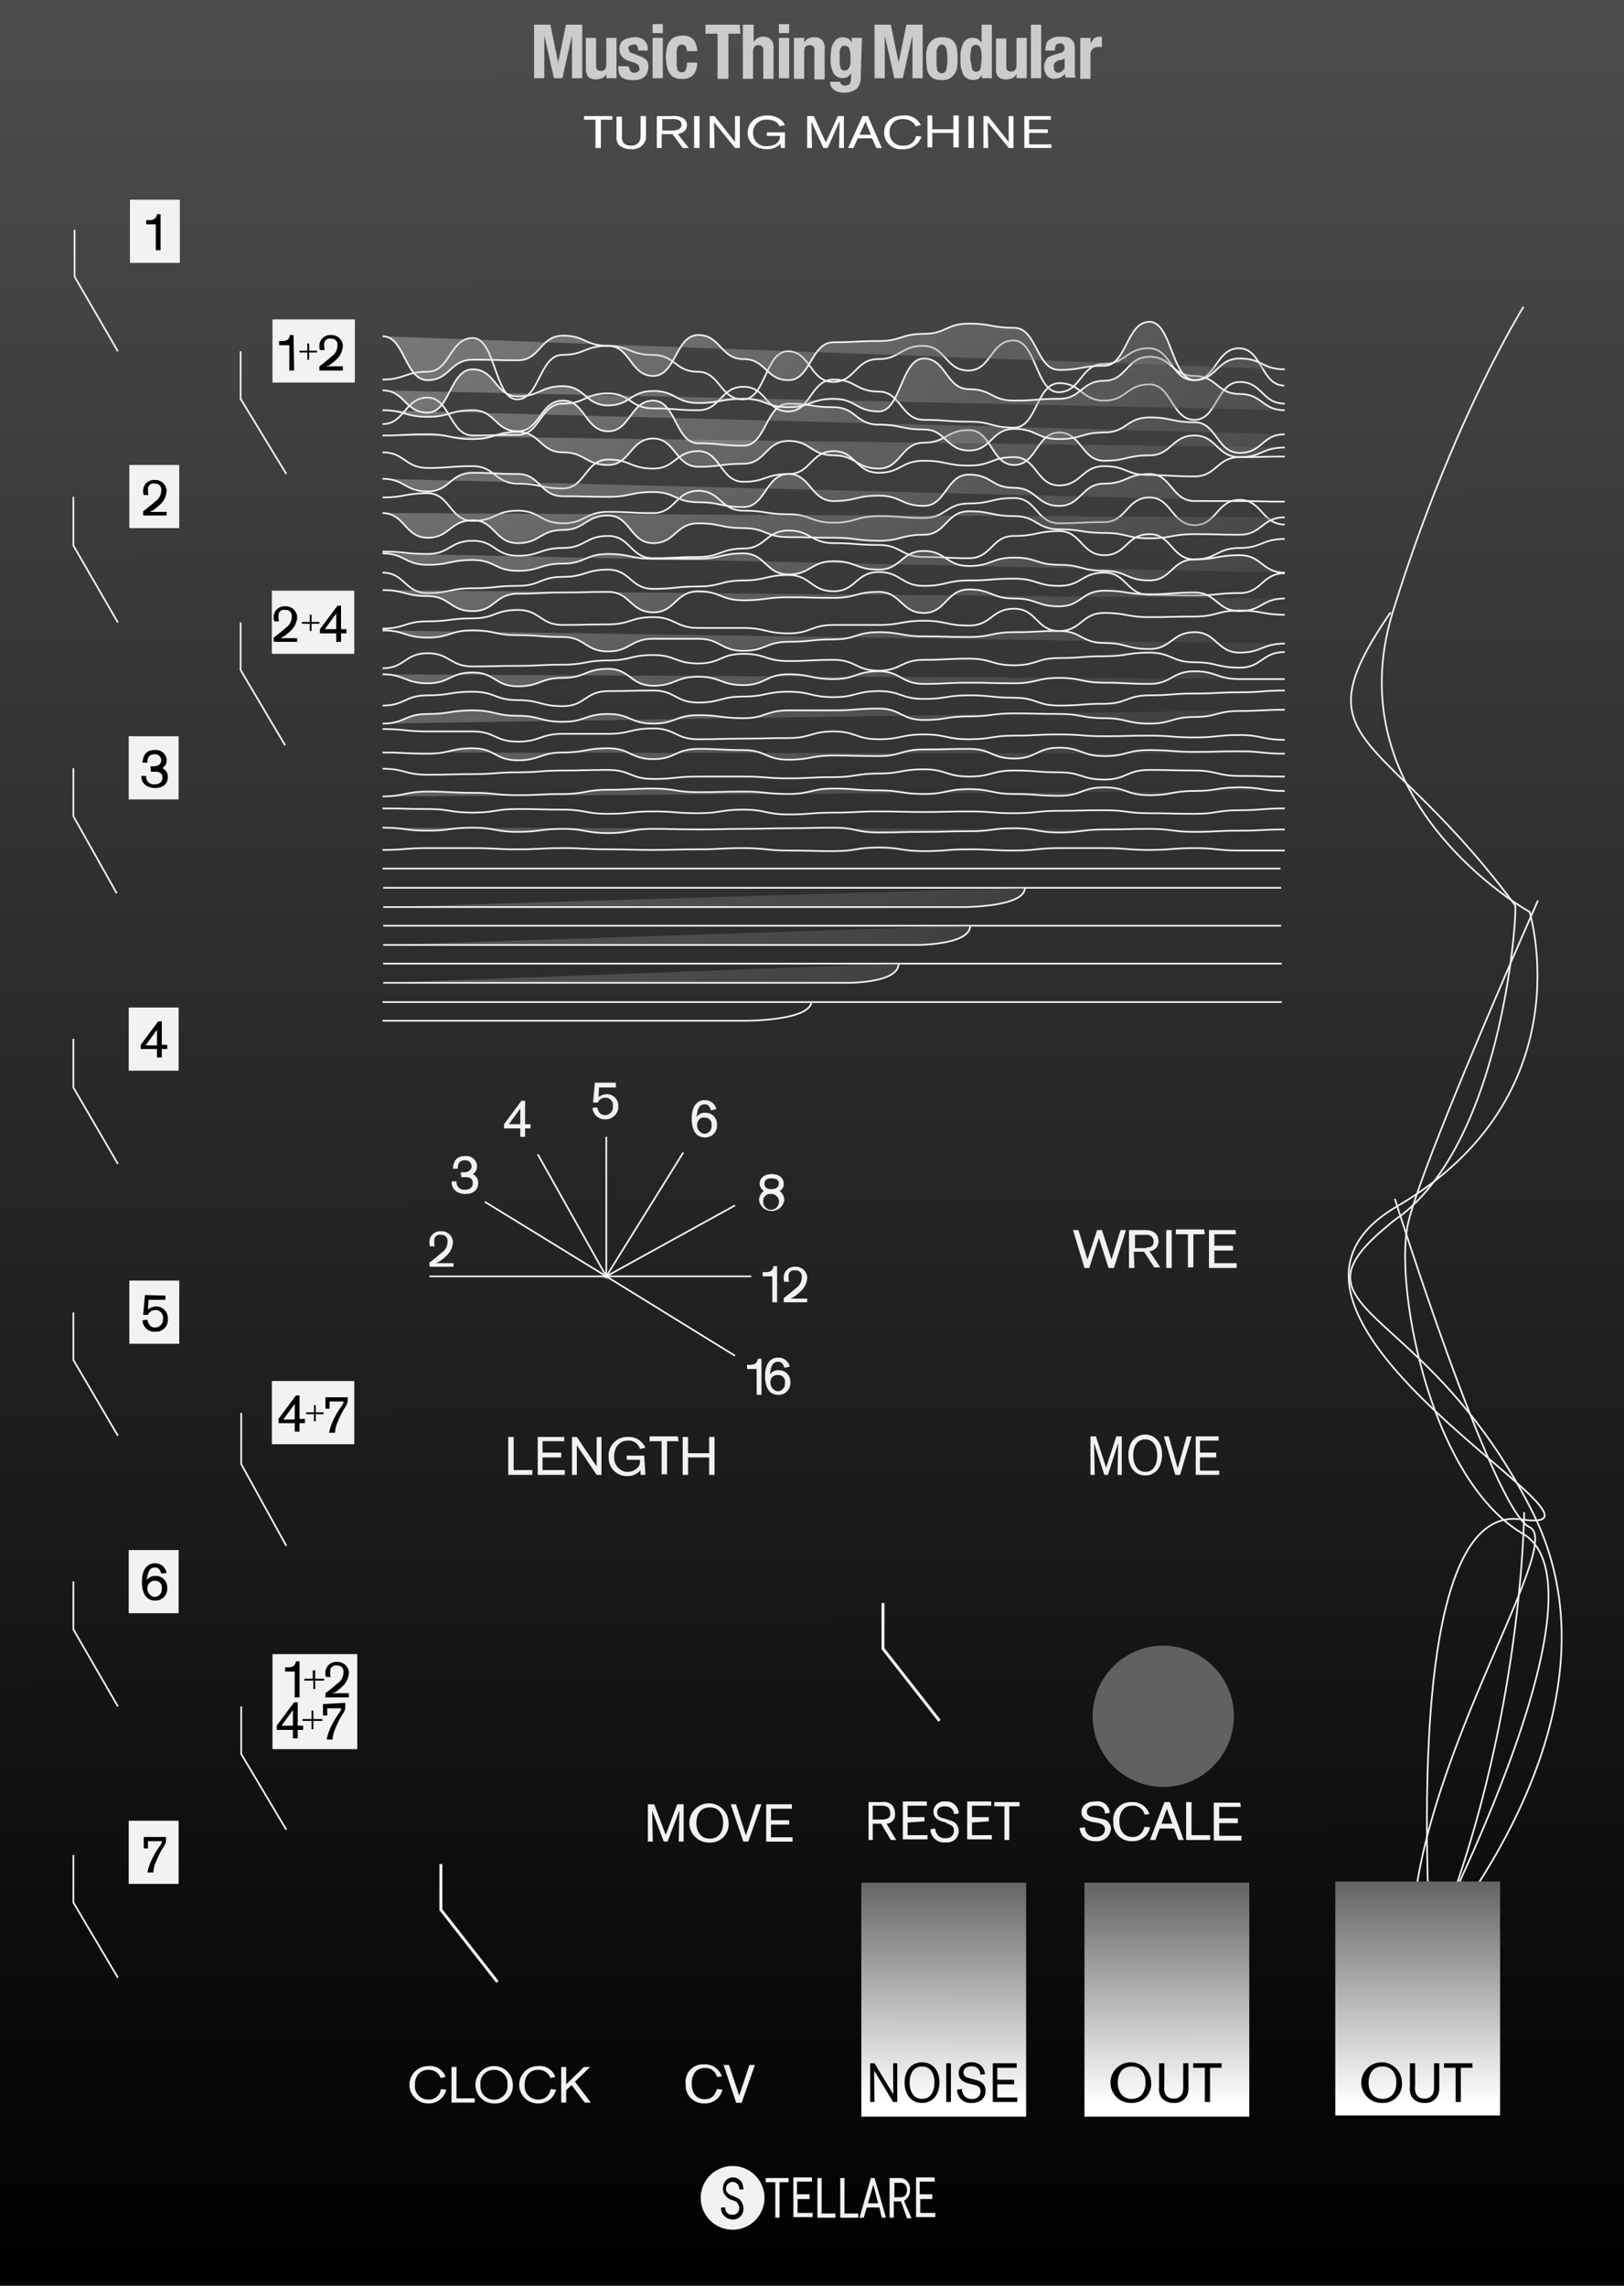<?xml version="1.0" encoding="UTF-8" standalone="no"?>
<svg
   xmlns:dc="http://purl.org/dc/elements/1.1/"
   xmlns:cc="http://creativecommons.org/ns#"
   xmlns:rdf="http://www.w3.org/1999/02/22-rdf-syntax-ns#"
   xmlns:svg="http://www.w3.org/2000/svg"
   xmlns="http://www.w3.org/2000/svg"
   xmlns:xlink="http://www.w3.org/1999/xlink"
   xmlns:sodipodi="http://sodipodi.sourceforge.net/DTD/sodipodi-0.dtd"
   xmlns:inkscape="http://www.inkscape.org/namespaces/inkscape"
   id="Layer_1"
   data-name="Layer 1"
   width="270"
   height="380"
   viewBox="0 0 270 380"
   version="1.1"
   sodipodi:docname="TuringMachine.svg"
   inkscape:version="0.92.3 (2405546, 2018-03-11)">
  <rect x="0" y="0" width="270" height="380" fill="#808080" stroke="none"/>
  <defs
     id="defs8356">
    <linearGradient
       inkscape:collect="always"
       id="linearGradient10248">
      <stop
         style="stop-color:#e4e4e4;stop-opacity:0.338"
         offset="0"
         id="stop10244" />
      <stop
         style="stop-color:#2c2c2c;stop-opacity:0.404"
         offset="1"
         id="stop10246" />
    </linearGradient>
    <linearGradient
       inkscape:collect="always"
       id="linearGradient10240">
      <stop
         style="stop-color:#ffffff;stop-opacity:1"
         offset="0"
         id="stop10236" />
      <stop
         style="stop-color:#666666;stop-opacity:1"
         offset="1"
         id="stop10238" />
    </linearGradient>
    <linearGradient
       inkscape:collect="always"
       id="linearGradient10226">
      <stop
         style="stop-color:#ffffff;stop-opacity:1"
         offset="0"
         id="stop10222" />
      <stop
         style="stop-color:#666666;stop-opacity:1"
         offset="1"
         id="stop10224" />
    </linearGradient>
    <linearGradient
       inkscape:collect="always"
       id="linearGradient10218">
      <stop
         style="stop-color:#ffffff;stop-opacity:1"
         offset="0"
         id="stop10214" />
      <stop
         style="stop-color:#666666;stop-opacity:1"
         offset="1"
         id="stop10216" />
    </linearGradient>
    <linearGradient
       inkscape:collect="always"
       id="linearGradient10174">
      <stop
         style="stop-color:#000000;stop-opacity:1;"
         offset="0"
         id="stop10170" />
      <stop
         style="stop-color:#4d4d4d;stop-opacity:1"
         offset="1"
         id="stop10172" />
    </linearGradient>
    <linearGradient
       inkscape:collect="always"
       xlink:href="#linearGradient10174"
       id="linearGradient10176"
       x1="135.644"
       y1="380.479"
       x2="135.164"
       y2="0.389"
       gradientUnits="userSpaceOnUse" />
    <linearGradient
       inkscape:collect="always"
       xlink:href="#linearGradient10218"
       id="linearGradient10220"
       x1="158.095"
       y1="349.456"
       x2="158.171"
       y2="312.897"
       gradientUnits="userSpaceOnUse" />
    <linearGradient
       inkscape:collect="always"
       xlink:href="#linearGradient10226"
       id="linearGradient10228"
       x1="195.101"
       y1="349.611"
       x2="195.078"
       y2="313.856"
       gradientUnits="userSpaceOnUse" />
    <linearGradient
       inkscape:collect="always"
       xlink:href="#linearGradient10240"
       id="linearGradient10242"
       x1="236.801"
       y1="349.611"
       x2="236.777"
       y2="313.376"
       gradientUnits="userSpaceOnUse" />
    <linearGradient
       inkscape:collect="always"
       xlink:href="#linearGradient10248"
       id="linearGradient10250"
       x1="63.6"
       y1="55.901"
       x2="213.8"
       y2="169.701"
       gradientUnits="userSpaceOnUse" />
  </defs>
  <sodipodi:namedview
     pagecolor="#ffffff"
     bordercolor="#666666"
     borderopacity="1"
     objecttolerance="10"
     gridtolerance="10"
     guidetolerance="10"
     inkscape:pageopacity="0"
     inkscape:pageshadow="2"
     inkscape:window-width="1920"
     inkscape:window-height="1017"
     id="namedview8354"
     showgrid="false"
     inkscape:zoom="2.0863487"
     inkscape:cx="45.342246"
     inkscape:cy="207.30415"
     inkscape:window-x="1912"
     inkscape:window-y="-8"
     inkscape:window-maximized="1"
     inkscape:current-layer="Layer_1"
     showguides="false" />
  <title
     id="title8052">TuringMachine</title>
  <rect
     y="0"
     x="0"
     id="rect4"
     width="270"
     height="380"
     style="fill:url(#linearGradient10176);fill-opacity:1" />
  <path
     inkscape:connector-curvature="0"
     style="fill:none;stroke:#ffffff"
     d="M 62.3,171.6"
     id="path8" />
  <g
     id="g22"
     style="fill:#f2f2f2">
    <path
       inkscape:connector-curvature="0"
       style="fill:#f2f2f2"
       transform="translate(-0.6,-0.6)"
       d="m 86,245.001 h 3.1 v 0.8 h -4 v -6.3 H 86 Z"
       id="path10" />
    <path
       inkscape:connector-curvature="0"
       style="fill:#f2f2f2"
       transform="translate(-0.6,-0.6)"
       d="m 94.4,240.201 h -3.6 v 1.9 h 3.1 v 0.8 h -3.1 v 2.1 h 3.7 v 0.8 H 90 v -6.3 h 4.4 z"
       id="path12" />
    <path
       inkscape:connector-curvature="0"
       style="fill:#f2f2f2"
       transform="translate(-0.6,-0.6)"
       d="m 100.6,245.801 h -0.8 l -3.3,-4.9 v 4.9 h -0.8 v -6.3 h 0.8 l 3.3,4.9 v -4.9 h 0.8 z"
       id="path14" />
    <path
       inkscape:connector-curvature="0"
       style="fill:#f2f2f2"
       transform="translate(-0.6,-0.6)"
       d="m 107.9,245.801 h -0.8 v -0.8 a 2.699,2.699 0 0 1 -2.2,1 3.014,3.014 0 0 1 -3.1,-2.9 v 0 -0.2 a 3.08,3.08 0 0 1 2.9,-3.4 h 0.3 a 2.964,2.964 0 0 1 2.9,1.8 l -0.9,0.2 a 1.925,1.925 0 0 0 -2,-1.4 c -1.4,0 -2.3,1.1 -2.3,2.7 a 2.391,2.391 0 0 0 2,2.5 h 0.2 a 2.342,2.342 0 0 0 1.8,-0.8 1.676,1.676 0 0 0 0.3,-1.2 h -2.2 v -0.7 h 2.9 z"
       id="path16" />
    <path
       inkscape:connector-curvature="0"
       style="fill:#f2f2f2"
       transform="translate(-0.6,-0.6)"
       d="m 113.4,240.201 h -1.9 v 5.5 h -0.9 v -5.5 h -2 v -0.8 h 4.7 z"
       id="path18" />
    <path
       inkscape:connector-curvature="0"
       style="fill:#f2f2f2"
       transform="translate(-0.6,-0.6)"
       d="m 115,242.901 v 2.9 h -0.9 v -6.3 h 0.9 v 2.7 h 3.5 v -2.7 h 0.9 v 6.3 h -0.9 v -2.9 z"
       id="path20" />
  </g>
  <polyline
     style="fill:none;stroke:#f2f2f2;stroke-width:0.283px"
     points="80.6 199.8 100.8 212.2 71.4 212.2"
     id="polyline24" />
  <polyline
     style="fill:none;stroke:#f2f2f2;stroke-width:0.283px"
     points="100.8 189 100.8 212.2 89.4 191.9"
     id="polyline26" />
  <polyline
     style="fill:none;stroke:#f2f2f2;stroke-width:0.283px"
     points="122.2 200.4 100.8 212.2 113.6 191.6"
     id="polyline28" />
  <line
     style="fill:none;stroke:#f2f2f2;stroke-width:0.283px"
     y2="212.2"
     x2="100.8"
     y1="225.4"
     x1="122.2"
     id="line30" />
  <line
     style="fill:none;stroke:#f2f2f2;stroke-width:0.283px"
     y2="212.2"
     x2="100.5"
     y1="212.2"
     x1="124.9"
     id="line32" />
  <path
     inkscape:connector-curvature="0"
     style="fill:#f2f2f2"
     d="m 75.4,210.6 h -4 v -0.7 c 0.7,-0.5 1.4,-1.1 2.1,-1.7 a 2.138,2.138 0 0 0 0.9,-1.8 0.955,0.955 0 0 0 -0.9,-1.1 h -0.2 a 0.903,0.903 0 0 0 -1.1,0.9 v 0.3 a 1.702,1.702 0 0 0 0.1,0.7 h -0.8 a 1.702,1.702 0 0 1 -0.1,-0.7 1.774,1.774 0 0 1 1.7,-1.8 h 0.2 a 1.883,1.883 0 0 1 2,1.7 v 0.2 a 3.333,3.333 0 0 1 -1.1,2.2 10.626,10.626 0 0 1 -1.1,0.9 l -0.2,0.1 -0.2,0.1 -0.2,0.1 h 2.9 z"
     id="path34" />
  <path
     inkscape:connector-curvature="0"
     style="fill:#f2f2f2"
     d="m 76.6,194.9 h 0.5 c 0.8,0 1.3,-0.4 1.3,-1 a 1.002,1.002 0 0 0 -1,-1 h -0.1 c -0.8,0 -1.2,0.4 -1.2,1.4 h -0.8 c 0.1,-1.4 0.7,-2.1 2,-2.1 a 1.787,1.787 0 0 1 2,1.5 v 0.2 a 1.457,1.457 0 0 1 -0.7,1.3 1.551,1.551 0 0 1 0.9,1.5 c 0,1.1 -0.8,1.8 -2.1,1.8 -1.4,0 -2.3,-0.8 -2.3,-1.9 v -0.2 h 0.8 a 1.265,1.265 0 0 0 1.4,1.4 c 0.8,0 1.3,-0.4 1.3,-1.1 0,-0.7 -0.4,-1 -1.2,-1 h -0.7 z"
     id="path36" />
  <path
     inkscape:connector-curvature="0"
     style="fill:#f2f2f2"
     d="m 83.8,187.6 v -0.7 l 2.9,-3.9 h 0.6 v 3.9 h 0.9 v 0.7 h -0.9 v 1.4 h -0.8 v -1.4 z m 2.7,-3.3 -1.9,2.6 h 1.9 z"
     id="path38" />
  <path
     inkscape:connector-curvature="0"
     style="fill:#f2f2f2"
     d="m 102.4,180.1 v 0.7 h -2.8 l -0.1,1.6 a 2.389,2.389 0 0 1 1.4,-0.5 1.923,1.923 0 0 1 1.9,2 v 0 0.1 a 2.135,2.135 0 0 1 -2.2,2.1 2.077,2.077 0 0 1 -2.1,-1.9 l 0.8,-0.1 c 0.2,0.9 0.6,1.3 1.3,1.3 a 1.324,1.324 0 0 0 1.3,-1.3 v -0.2 a 1.244,1.244 0 0 0 -1.1,-1.4 h -0.2 a 1.299,1.299 0 0 0 -1.2,0.8 h -0.8 l 0.3,-3.3 h 3.5 z"
     id="path40" />
  <path
     inkscape:connector-curvature="0"
     style="fill:#f2f2f2"
     d="m 118.2,184.6 c -0.2,-0.7 -0.5,-1 -1,-1 -0.9,0 -1.2,0.6 -1.4,2.1 a 1.683,1.683 0 0 1 1.5,-0.7 1.88,1.88 0 0 1 1.9,1.8 v 0.2 a 1.947,1.947 0 0 1 -1.9,2.1 h -0.1 c -1.4,0 -2.2,-1.1 -2.2,-3.1 0,-2 0.8,-3.1 2.2,-3.1 a 1.927,1.927 0 0 1 1.9,1.5 z m -2.3,2.5 a 1.402,1.402 0 0 0 1.2,1.4 v 0 a 1.24,1.24 0 0 0 1.2,-1.3 v -0.1 a 1.109,1.109 0 0 0 -1.1,-1.3 h -0.1 c -0.7,-0.1 -1.2,0.5 -1.2,1.3 z"
     id="path42" />
  <path
     inkscape:connector-curvature="0"
     style="fill:#f2f2f2"
     d="m 130.4,199.5 a 2.117,2.117 0 0 1 -2.4,1.8 2.022,2.022 0 0 1 -1.8,-1.8 1.899,1.899 0 0 1 0.8,-1.5 1.525,1.525 0 0 1 -0.7,-1.2 c 0,-1 0.8,-1.6 2,-1.6 1.2,0 2,0.6 2,1.6 a 1.213,1.213 0 0 1 -0.7,1.2 1.899,1.899 0 0 1 0.8,1.5 z m -3.5,0.1 a 1.315,1.315 0 1 0 1.5,-1.1 h -0.2 a 1.146,1.146 0 0 0 -1.3,1 v 0 z m 0.2,-2.8 q 0,0.9 1.2,0.9 c 0.7,0 1.2,-0.4 1.2,-0.9 q 0,-0.9 -1.2,-0.9 -1.2,0 -1.2,0.9 z"
     id="path44" />
  <g
     id="g50"
     style="fill:#f2f2f2">
    <path
       inkscape:connector-curvature="0"
       style="fill:#f2f2f2"
       transform="translate(-0.6,-0.6)"
       d="M 129.8,217.101 H 129 v -4.3 h -1.6 v -0.7 h 0.5 c 0.8,0 1.2,-0.3 1.3,-1 h 0.6 z"
       id="path46" />
    <path
       inkscape:connector-curvature="0"
       style="fill:#f2f2f2"
       transform="translate(-0.6,-0.6)"
       d="m 134.8,217.101 h -3.9 v -0.7 c 0.7,-0.5 1.4,-1.1 2.1,-1.7 a 2.138,2.138 0 0 0 0.9,-1.8 0.955,0.955 0 0 0 -0.9,-1.1 h -0.2 a 0.903,0.903 0 0 0 -1.1,0.9 v 0.3 a 1.702,1.702 0 0 0 0.1,0.7 H 131 a 1.702,1.702 0 0 1 -0.1,-0.7 1.774,1.774 0 0 1 1.7,-1.8 h 0.2 a 1.883,1.883 0 0 1 2,1.7 v 0.2 a 3.333,3.333 0 0 1 -1.1,2.2 10.625,10.625 0 0 1 -1.1,0.9 l -0.2,0.1 -0.2,0.1 -0.2,0.1 h 2.8 z"
       id="path48" />
  </g>
  <g
     id="g56"
     style="fill:#f2f2f2">
    <path
       inkscape:connector-curvature="0"
       style="fill:#f2f2f2"
       transform="translate(-0.6,-0.6)"
       d="m 127.2,232.501 h -0.8 v -4.3 h -1.6 v -0.7 h 0.5 c 0.8,0 1.2,-0.3 1.3,-1 h 0.6 z"
       id="path52" />
    <path
       inkscape:connector-curvature="0"
       style="fill:#f2f2f2"
       transform="translate(-0.6,-0.6)"
       d="m 131,228.001 c -0.2,-0.7 -0.5,-1 -1,-1 -0.9,0 -1.2,0.6 -1.4,2.1 a 1.683,1.683 0 0 1 1.5,-0.7 1.88,1.88 0 0 1 1.9,1.8 v 0.2 a 1.947,1.947 0 0 1 -1.9,2.1 H 130 c -1.4,0 -2.2,-1.1 -2.2,-3.1 0,-2 0.8,-3.1 2.2,-3.1 a 1.927,1.927 0 0 1 1.9,1.5 z m -2.3,2.5 a 1.402,1.402 0 0 0 1.2,1.4 v 0 a 1.24,1.24 0 0 0 1.2,-1.3 v -0.1 a 1.109,1.109 0 0 0 -1.1,-1.3 h -0.1 a 1.135,1.135 0 0 0 -1.2,1.3 z"
       id="path54" />
  </g>
  <g
     id="g68"
     style="fill:#f2f2f2">
    <path
       inkscape:connector-curvature="0"
       style="fill:#f2f2f2"
       transform="translate(-0.6,-0.6)"
       d="m 184.3,302.101 c 0,-0.9 -0.6,-1.3 -1.6,-1.3 -0.9,0 -1.4,0.4 -1.4,1 0,0.5 0.3,0.8 1.1,0.9 l 1.4,0.3 a 1.649,1.649 0 0 1 1.5,1.7 2.283,2.283 0 0 1 -2.5,2 2.617,2.617 0 0 1 -2.3,-1 2.843,2.843 0 0 1 -0.4,-1.2 l 0.9,-0.1 a 1.561,1.561 0 0 0 1.5,1.6 h 0.2 c 1,0 1.6,-0.5 1.6,-1.3 0,-0.5 -0.3,-0.8 -1,-1 l -1.1,-0.2 c -1.3,-0.3 -1.8,-0.8 -1.8,-1.6 0,-1.1 0.9,-1.8 2.3,-1.8 a 2.019,2.019 0 0 1 2.4,1.8 v 0.1 z"
       id="path58" />
    <path
       inkscape:connector-curvature="0"
       style="fill:#f2f2f2"
       transform="translate(-0.6,-0.6)"
       d="m 190.9,302.301 a 1.936,1.936 0 0 0 -2,-1.5 c -1.4,0 -2.2,1 -2.2,2.6 0,1.6 0.8,2.6 2.2,2.6 1,0 1.6,-0.5 2,-1.7 l 0.9,0.1 a 2.91,2.91 0 0 1 -3,2.3 2.991,2.991 0 0 1 -3.1,-2.8 v -0.4 a 2.906,2.906 0 0 1 2.7,-3.3 h 0.4 a 2.913,2.913 0 0 1 2.9,2 z"
       id="path60" />
    <path
       inkscape:connector-curvature="0"
       style="fill:#f2f2f2"
       transform="translate(-0.6,-0.6)"
       d="m 193.4,304.601 -0.7,1.9 h -0.9 l 2.4,-6.3 h 0.9 l 2.3,6.3 h -0.9 l -0.7,-1.9 z m 1.2,-3.3 -0.9,2.5 h 1.8 z"
       id="path62" />
    <path
       inkscape:connector-curvature="0"
       style="fill:#f2f2f2"
       transform="translate(-0.6,-0.6)"
       d="m 198.7,305.701 h 3.1 v 0.8 h -4 v -6.3 h 0.9 z"
       id="path64" />
    <path
       inkscape:connector-curvature="0"
       style="fill:#f2f2f2"
       transform="translate(-0.6,-0.6)"
       d="m 206.9,301.001 h -3.6 v 1.9 h 3.1 v 0.8 h -3.1 v 2.1 h 3.7 v 0.8 h -4.6 v -6.3 h 4.4 z"
       id="path66" />
  </g>
  <g
     id="g76">
    <path
       inkscape:connector-curvature="0"
       style="fill:#231f20"
       transform="translate(-0.6,-0.6)"
       d="m 193.4,347.001 a 3.154,3.154 0 0 1 -6.3,-0.3 3.185,3.185 0 0 1 3.2,-3 3.272,3.272 0 0 1 3.2,3.1 0.31,0.31 0 0 0 -0.1,0.2 z m -5.4,0 a 2.277,2.277 0 0 0 4.5,-0.7 2.249,2.249 0 0 0 -2.2,-1.9 2.208,2.208 0 0 0 -2.2,2.4 0.31,0.31 0 0 0 -0.1,0.2 z"
       id="path70" />
    <path
       inkscape:connector-curvature="0"
       style="fill:#231f20"
       transform="translate(-0.6,-0.6)"
       d="m 199.3,343.901 v 4.1 a 1.964,1.964 0 0 1 -0.5,1.5 2.28,2.28 0 0 1 -1.9,0.7 2.518,2.518 0 0 1 -2,-0.9 2.296,2.296 0 0 1 -0.4,-1.4 v -4.1 h 0.9 v 3.6 c 0,1 0.1,1.4 0.4,1.7 a 1.656,1.656 0 0 0 1.2,0.5 1.613,1.613 0 0 0 1.3,-0.6 4.013,4.013 0 0 0 0.3,-1.5 v -3.6 z"
       id="path72" />
    <path
       inkscape:connector-curvature="0"
       style="fill:#231f20"
       transform="translate(-0.6,-0.6)"
       d="m 204.8,344.701 h -1.9 v 5.5 H 202 v -5.5 h -2 v -0.8 h 4.7 v 0.8 z"
       id="path74" />
  </g>
  <g
     id="g8093"
     style="fill:#f2f2f2">
    <path
       inkscape:connector-curvature="0"
       style="fill:#f2f2f2"
       transform="translate(-0.6,-0.6)"
       d="m 119.8,345.901 a 1.936,1.936 0 0 0 -2,-1.5 c -1.4,0 -2.2,1 -2.2,2.6 0,1.6 0.8,2.6 2.2,2.6 1,0 1.6,-0.5 2,-1.7 l 0.9,0.1 a 2.91,2.91 0 0 1 -3,2.3 2.991,2.991 0 0 1 -3.1,-2.8 v -0.4 a 2.906,2.906 0 0 1 2.7,-3.3 h 0.4 a 2.913,2.913 0 0 1 2.9,2 z"
       id="path90" />
    <path
       inkscape:connector-curvature="0"
       style="fill:#f2f2f2"
       transform="translate(-0.6,-0.6)"
       d="m 123,350.201 -2.1,-6.3 h 0.9 l 1.7,5.1 1.7,-5.1 h 0.9 l -2.2,6.3 z"
       id="path92" />
  </g>
  <path
     inkscape:connector-curvature="0"
     style="fill:#231f20"
     d="m 122.9,304.701 1.7,-5.1"
     data-name="path92"
     id="path92-2" />
  <g
     id="g118"
     style="fill:#f2f2f2">
    <path
       inkscape:connector-curvature="0"
       style="fill:#f2f2f2"
       transform="translate(-0.6,-0.6)"
       d="m 184.9,211.401 -1.6,-5 -1.6,5 h -0.8 l -1.9,-6.3 h 0.9 l 1.5,4.9 1.6,-4.9 h 0.8 l 1.6,4.9 1.5,-4.9 h 0.9 l -2,6.3 z"
       id="path108" />
    <path
       inkscape:connector-curvature="0"
       style="fill:#f2f2f2"
       transform="translate(-0.6,-0.6)"
       d="m 189.2,211.401 h -0.9 v -6.3 h 2.7 c 1.4,0 2.2,0.7 2.2,1.8 a 1.569,1.569 0 0 1 -1.4,1.7 h -0.1 l 1.8,2.7 h -1 l -1.7,-2.6 h -1.7 z m 2,-3.4 c 0.8,0 1.2,-0.3 1.2,-1 a 1.078,1.078 0 0 0 -1.2,-1.1 h -1.9 v 2.2 h 1.9 z"
       id="path110" />
    <path
       inkscape:connector-curvature="0"
       style="fill:#f2f2f2"
       transform="translate(-0.6,-0.6)"
       d="m 195.4,211.401 h -0.9 v -6.3 h 0.9 z"
       id="path112" />
    <path
       inkscape:connector-curvature="0"
       style="fill:#f2f2f2"
       transform="translate(-0.6,-0.6)"
       d="M 200.9,205.801 H 199 v 5.5 h -0.9 v -5.5 h -2 v -0.8 h 4.7 z"
       id="path114" />
    <path
       inkscape:connector-curvature="0"
       style="fill:#f2f2f2"
       transform="translate(-0.6,-0.6)"
       d="m 206.1,205.801 h -3.6 v 1.9 h 3.1 v 0.8 h -3.1 v 2.1 h 3.7 v 0.8 h -4.6 v -6.3 h 4.4 z"
       id="path116" />
  </g>
  <g
     id="g154"
     style="fill:#cccccc">
    <path
       inkscape:connector-curvature="0"
       style="fill:#cccccc"
       transform="translate(-0.6,-0.6)"
       d="m 92.1,4.701 1.3,6.3 v 0 l 1.3,-6.3 h 2.7 v 8.9 h -1.7 v -7.1 0 l -1.6,7.1 h -1.4 l -1.6,-7.1 v 0 7.1 h -1.7 v -8.9 z"
       id="path120" />
    <path
       inkscape:connector-curvature="0"
       style="fill:#cccccc"
       transform="translate(-0.6,-0.6)"
       d="m 101.4,12.901 a 1.575,1.575 0 0 1 -0.7,0.7 3.553,3.553 0 0 1 -1,0.2 2.01,2.01 0 0 1 -1.3,-0.4 2.41,2.41 0 0 1 -0.4,-1.5 v -5 h 1.7 v 4.6 a 0.844,0.844 0 0 0 0.2,0.7 1.072,1.072 0 0 0 0.6,0.2 c 0.6,0 0.9,-0.4 0.9,-1.1 v -4.4 h 1.7 v 6.7 h -1.7 z"
       id="path122" />
    <path
       inkscape:connector-curvature="0"
       style="fill:#cccccc"
       transform="translate(-0.6,-0.6)"
       d="m 105.2,11.701 a 1.445,1.445 0 0 0 0.2,0.7 0.908,0.908 0 0 0 0.7,0.3 1.072,1.072 0 0 0 0.6,-0.2 c 0.2,-0.2 0.3,-0.4 0.2,-0.6 a 0.764,0.764 0 0 0 -0.2,-0.5 c -0.1,-0.1 -0.3,-0.2 -0.4,-0.3 l -1.2,-0.4 a 2.589,2.589 0 0 1 -1.1,-0.7 1.746,1.746 0 0 1 -0.4,-1.2 2.202,2.202 0 0 1 0.1,-0.8 c 0.1,-0.2 0.2,-0.5 0.4,-0.6 a 2.01,2.01 0 0 1 0.8,-0.4 4.253,4.253 0 0 1 1.1,-0.2 2.155,2.155 0 0 1 1.7,0.5 1.974,1.974 0 0 1 0.6,1.4 v 0.3 h -1.6 a 1.202,1.202 0 0 0 -0.2,-0.8 0.481,0.481 0 0 0 -0.6,-0.2 1.421,1.421 0 0 0 -0.6,0.2 0.365,0.365 0 0 0 -0.2,0.5 c 0,0.2 0.1,0.3 0.2,0.5 a 0.864,0.864 0 0 0 0.6,0.3 l 1,0.4 a 3.745,3.745 0 0 1 1.2,0.7 1.804,1.804 0 0 1 0.3,1.2 2.92,2.92 0 0 1 -0.2,0.9 1.794,1.794 0 0 1 -0.5,0.7 2.01,2.01 0 0 1 -0.8,0.4 3.402,3.402 0 0 1 -1,0.1 4.869,4.869 0 0 1 -1.2,-0.1 2.994,2.994 0 0 1 -0.8,-0.4 1.612,1.612 0 0 1 -0.4,-0.7 2.769,2.769 0 0 1 -0.1,-0.9 v -0.2 h 1.6 v 0.1 z"
       id="path124" />
    <path
       inkscape:connector-curvature="0"
       style="fill:#cccccc"
       transform="translate(-0.6,-0.6)"
       d="m 110.8,4.601 v 1.5 h -1.7 v -1.5 z m 0,2.3 v 6.7 h -1.7 v -6.7 z"
       id="path126" />
    <path
       inkscape:connector-curvature="0"
       style="fill:#cccccc"
       transform="translate(-0.6,-0.6)"
       d="m 114.8,8.901 c 0,-0.1 -0.1,-0.3 -0.1,-0.4 0,-0.1 -0.1,-0.2 -0.2,-0.3 -0.2,-0.1 -0.3,-0.2 -0.5,-0.2 a 0.76,0.76 0 0 0 -0.8,0.6 1.702,1.702 0 0 0 -0.1,0.7 v 2.1 c 0,0.2 0.1,0.5 0.1,0.7 0,0.2 0.1,0.3 0.3,0.4 a 0.749,0.749 0 0 0 0.5,0.1 0.548,0.548 0 0 0 0.6,-0.4 2.537,2.537 0 0 0 0.2,-1.2 h 1.7 a 2.957,2.957 0 0 1 -0.6,2 2.372,2.372 0 0 1 -2,0.7 1.978,1.978 0 0 1 -1.1,-0.2 1.555,1.555 0 0 1 -0.8,-0.6 3.697,3.697 0 0 1 -0.5,-1.1 9.853,9.853 0 0 1 -0.2,-1.7 8.807,8.807 0 0 1 0.2,-1.7 2.384,2.384 0 0 1 0.6,-1.1 1.456,1.456 0 0 1 0.9,-0.6 4.253,4.253 0 0 1 1.1,-0.2 2.41,2.41 0 0 1 1.8,0.7 3.077,3.077 0 0 1 0.6,1.9 h -1.7 c 0,0.1 0,-0.1 0,-0.2 z"
       id="path128" />
    <path
       inkscape:connector-curvature="0"
       style="fill:#cccccc"
       transform="translate(-0.6,-0.6)"
       d="m 123.7,6.201 h -2 v 7.5 h -1.8 v -7.5 h -2 v -1.5 h 5.7 z"
       id="path130" />
    <path
       inkscape:connector-curvature="0"
       style="fill:#cccccc"
       transform="translate(-0.6,-0.6)"
       d="m 125.9,4.701 v 2.9 0 a 1.802,1.802 0 0 1 1.6,-0.9 1.656,1.656 0 0 1 1.3,0.5 1.913,1.913 0 0 1 0.4,1.5 v 5 h -1.7 v -4.7 a 0.844,0.844 0 0 0 -0.2,-0.7 1.072,1.072 0 0 0 -0.6,-0.2 c -0.6,0 -0.9,0.4 -0.9,1.1 v 4.5 h -1.7 v -9 z"
       id="path132" />
    <path
       inkscape:connector-curvature="0"
       style="fill:#cccccc"
       transform="translate(-0.6,-0.6)"
       d="m 131.8,4.601 v 1.5 h -1.7 v -1.5 z m 0,2.3 v 6.7 h -1.7 v -6.7 z"
       id="path134" />
    <path
       inkscape:connector-curvature="0"
       style="fill:#cccccc"
       transform="translate(-0.6,-0.6)"
       d="m 134.3,6.901 v 0.8 0 a 1.575,1.575 0 0 1 0.7,-0.7 1.803,1.803 0 0 1 1,-0.2 1.656,1.656 0 0 1 1.3,0.5 1.913,1.913 0 0 1 0.4,1.5 v 5 H 136 v -4.8 a 0.844,0.844 0 0 0 -0.2,-0.7 1.072,1.072 0 0 0 -0.6,-0.2 c -0.6,0 -0.9,0.4 -0.9,1.1 v 4.5 h -1.7 v -6.8 z"
       id="path136" />
    <path
       inkscape:connector-curvature="0"
       style="fill:#cccccc"
       transform="translate(-0.6,-0.6)"
       d="m 143.7,13.301 a 2.957,2.957 0 0 1 -0.6,2 3.408,3.408 0 0 1 -2.2,0.7 2.618,2.618 0 0 1 -1.7,-0.5 1.612,1.612 0 0 1 -0.6,-1.3 h 1.7 a 0.55,0.55 0 0 0 0.3,0.5 0.367,0.367 0 0 0 0.3,0.1 c 0.1,0 0.2,0.1 0.3,0 a 0.779,0.779 0 0 0 0.7,-0.3 2.353,2.353 0 0 0 0.2,-0.8 v -0.9 0 l -0.6,0.6 a 1.884,1.884 0 0 1 -0.8,0.2 1.763,1.763 0 0 1 -1.5,-0.8 4.678,4.678 0 0 1 -0.5,-2.6 4.868,4.868 0 0 1 0.1,-1.2 2.016,2.016 0 0 1 0.3,-1.1 2.407,2.407 0 0 1 0.6,-0.8 2.016,2.016 0 0 1 1.1,-0.3 2.354,2.354 0 0 1 0.8,0.2 1.344,1.344 0 0 1 0.6,0.7 v 0 -0.8 h 1.7 z m -3.5,-2.1 c 0,0.2 0.1,0.4 0.1,0.6 0.1,0.1 0.1,0.3 0.3,0.4 0.1,0.1 0.3,0.2 0.4,0.1 a 0.902,0.902 0 0 0 0.5,-0.1 1.38,1.38 0 0 0 0.3,-0.4 c 0.1,-0.2 0.1,-0.4 0.2,-0.6 v -0.8 a 4.678,4.678 0 0 0 -0.2,-1.7 0.752,0.752 0 0 0 -0.7,-0.5 0.902,0.902 0 0 0 -0.5,0.1 1.38,1.38 0 0 0 -0.3,0.4 1.949,1.949 0 0 0 -0.1,0.8 z"
       id="path138" />
    <path
       inkscape:connector-curvature="0"
       style="fill:#cccccc"
       transform="translate(-0.6,-0.6)"
       d="m 148.7,4.701 1.3,6.3 v 0 l 1.3,-6.3 h 2.7 v 8.9 h -1.7 v -7.1 0 l -1.6,7.1 h -1.4 l -1.6,-7.1 v 0 7.1 H 146 v -8.9 z"
       id="path140" />
    <path
       inkscape:connector-curvature="0"
       style="fill:#cccccc"
       transform="translate(-0.6,-0.6)"
       d="m 154.7,8.801 a 2.22,2.22 0 0 1 0.5,-1.1 2.696,2.696 0 0 1 0.8,-0.7 2.537,2.537 0 0 1 1.2,-0.2 2.954,2.954 0 0 1 1.3,0.2 1.779,1.779 0 0 1 0.8,0.7 2.097,2.097 0 0 1 0.4,1.1 8.082,8.082 0 0 1 0.1,1.6 7.568,7.568 0 0 1 -0.1,1.5 2.22,2.22 0 0 1 -0.5,1.1 2.696,2.696 0 0 1 -0.8,0.7 2.537,2.537 0 0 1 -1.2,0.2 2.954,2.954 0 0 1 -1.3,-0.2 1.779,1.779 0 0 1 -0.8,-0.7 2.097,2.097 0 0 1 -0.4,-1.1 7.568,7.568 0 0 1 -0.1,-1.5 4.194,4.194 0 0 1 0.1,-1.6 z m 1.6,2.5 c 0,0.3 0.1,0.5 0.1,0.8 a 0.55,0.55 0 0 0 0.3,0.5 0.764,0.764 0 0 0 0.5,0.2 0.73,0.73 0 0 0 0.7,-0.6 5.537,5.537 0 0 0 0.2,-1.8 5.537,5.537 0 0 0 -0.2,-1.8 0.858,0.858 0 0 0 -0.7,-0.6 0.764,0.764 0 0 0 -0.5,0.2 2.186,2.186 0 0 0 -0.3,0.5 1.949,1.949 0 0 0 -0.1,0.8 z"
       id="path142" />
    <path
       inkscape:connector-curvature="0"
       style="fill:#cccccc"
       transform="translate(-0.6,-0.6)"
       d="m 163.9,13.001 a 4.349,4.349 0 0 1 -0.6,0.7 2.92,2.92 0 0 1 -0.9,0.2 2.088,2.088 0 0 1 -1.6,-0.8 5.025,5.025 0 0 1 -0.5,-2.7 5.025,5.025 0 0 1 0.5,-2.7 1.623,1.623 0 0 1 1.6,-0.8 1.884,1.884 0 0 1 0.8,0.2 c 0.2,0.2 0.5,0.4 0.6,0.6 v 0 -3 h 1.7 v 8.9 h -1.7 z m -1.7,-1 a 0.715,0.715 0 0 0 0.9,0.5 c 0.3,-0.1 0.5,-0.3 0.5,-0.5 a 8.806,8.806 0 0 0 0.2,-1.7 4.954,4.954 0 0 0 -0.2,-1.7 0.779,0.779 0 0 0 -1,-0.5 c -0.3,0.1 -0.5,0.3 -0.5,0.5 a 8.806,8.806 0 0 0 -0.2,1.7 c 0.1,0.6 0.2,1.1 0.3,1.7 z"
       id="path144" />
    <path
       inkscape:connector-curvature="0"
       style="fill:#cccccc"
       transform="translate(-0.6,-0.6)"
       d="m 169.6,12.901 a 1.575,1.575 0 0 1 -0.7,0.7 3.553,3.553 0 0 1 -1,0.2 2.01,2.01 0 0 1 -1.3,-0.4 1.792,1.792 0 0 1 -0.4,-1.4 v -5 h 1.7 v 4.6 a 0.844,0.844 0 0 0 0.2,0.7 1.072,1.072 0 0 0 0.6,0.2 c 0.6,0 0.9,-0.4 0.9,-1.1 v -4.5 h 1.7 v 6.7 h -1.7 z"
       id="path146" />
    <path
       inkscape:connector-curvature="0"
       style="fill:#cccccc"
       transform="translate(-0.6,-0.6)"
       d="m 173.7,4.701 v 8.9 H 172 v -8.9 z"
       id="path148" />
    <path
       inkscape:connector-curvature="0"
       style="fill:#cccccc"
       transform="translate(-0.6,-0.6)"
       d="m 174.4,8.801 a 3.553,3.553 0 0 1 0.2,-1 1.024,1.024 0 0 1 0.5,-0.6 2.01,2.01 0 0 1 0.8,-0.4 2.769,2.769 0 0 1 0.9,-0.1 6.151,6.151 0 0 1 1.3,0.1 1.532,1.532 0 0 1 1.1,1.1 2.485,2.485 0 0 1 0.1,0.8 v 4.2 a 1.421,1.421 0 0 0 0.2,0.6 h -1.7 a 0.367,0.367 0 0 1 -0.1,-0.3 c 0,-0.1 -0.1,-0.2 -0.1,-0.4 v 0 a 1.576,1.576 0 0 1 -0.7,0.7 3.553,3.553 0 0 1 -1,0.2 1.202,1.202 0 0 1 -0.8,-0.2 0.998,0.998 0 0 1 -0.5,-0.4 l -0.3,-0.6 a 1.702,1.702 0 0 1 -0.1,-0.7 1.949,1.949 0 0 1 0.1,-0.8 l 0.3,-0.6 a 0.998,0.998 0 0 1 0.5,-0.4 6.89,6.89 0 0 1 0.8,-0.3 l 1,-0.3 a 0.55,0.55 0 0 0 0.5,-0.3 0.764,0.764 0 0 0 0.2,-0.5 1.421,1.421 0 0 0 -0.2,-0.6 0.735,0.735 0 0 0 -0.6,-0.2 1.421,1.421 0 0 0 -0.6,0.2 1.512,1.512 0 0 0 -0.2,0.8 v 0.2 h -1.6 z m 2.8,1.7 c -0.1,0 -0.2,0.1 -0.4,0.1 -0.3,0 -0.5,0.2 -0.8,0.4 a 0.952,0.952 0 0 0 -0.2,0.7 0.952,0.952 0 0 0 0.2,0.7 0.55,0.55 0 0 0 0.5,0.3 0.756,0.756 0 0 0 0.4,-0.1 c 0.1,0 0.2,-0.1 0.3,-0.2 l 0.3,-0.3 a 0.749,0.749 0 0 0 0.1,-0.5 v -1.3 a 0.758,0.758 0 0 1 -0.4,0.2 z"
       id="path150" />
    <path
       inkscape:connector-curvature="0"
       style="fill:#cccccc"
       transform="translate(-0.6,-0.6)"
       d="m 181.9,6.901 v 0.9 0 a 5.546,5.546 0 0 1 0.6,-0.8 1.613,1.613 0 0 1 0.9,-0.3 h 0.4 v 1.7 h -0.6 a 0.902,0.902 0 0 0 -0.5,0.1 0.758,0.758 0 0 0 -0.4,0.2 1.38,1.38 0 0 0 -0.3,0.4 1.268,1.268 0 0 0 -0.1,0.6 v 4 h -1.7 v -6.8 z"
       id="path152" />
  </g>
  <g
     id="g282"
     style="stroke:#f2f2f2;fill-opacity:1;fill:url(#linearGradient10250)">
    <line
       style="fill:url(#linearGradient10250);stroke:#f2f2f2;stroke-width:0.283px;stroke-miterlimit:10;fill-opacity:1"
       y2="144.401"
       x2="212.9"
       y1="144.401"
       x1="63.6"
       id="line194" />
    <line
       style="fill:url(#linearGradient10250);stroke:#f2f2f2;stroke-width:0.283px;stroke-miterlimit:10;fill-opacity:1"
       y2="147.601"
       x2="213"
       y1="147.601"
       x1="63.7"
       id="line196" />
    <path
       inkscape:connector-curvature="0"
       style="fill:url(#linearGradient10250);stroke:#f2f2f2;stroke-width:0.283px;stroke-miterlimit:10;fill-opacity:1"
       transform="translate(-0.6,-0.6)"
       d="M 214.4,151.401"
       id="path198" />
    <path
       inkscape:connector-curvature="0"
       style="fill:url(#linearGradient10250);stroke:#f2f2f2;stroke-width:0.283px;stroke-miterlimit:10;fill-opacity:1"
       transform="translate(-0.6,-0.6)"
       d="M 135,151.401"
       id="path200" />
    <path
       inkscape:connector-curvature="0"
       style="fill:url(#linearGradient10250);stroke:#f2f2f2;stroke-width:0.283px;stroke-miterlimit:10;fill-opacity:1"
       transform="translate(-0.6,-0.6)"
       d="m 64.3,151.401 h 96.6 c 0,0 10.1,0 10.1,-3.2"
       id="path202" />
    <line
       style="fill:url(#linearGradient10250);stroke:#f2f2f2;stroke-width:0.283px;stroke-miterlimit:10;fill-opacity:1"
       y2="153.901"
       x2="213"
       y1="153.901"
       x1="63.7"
       id="line204" />
    <path
       inkscape:connector-curvature="0"
       style="fill:url(#linearGradient10250);stroke:#f2f2f2;stroke-width:0.283px;stroke-miterlimit:10;fill-opacity:1"
       transform="translate(-0.6,-0.6)"
       d="M 214.4,157.701"
       id="path206" />
    <path
       inkscape:connector-curvature="0"
       style="fill:url(#linearGradient10250);stroke:#f2f2f2;stroke-width:0.283px;stroke-miterlimit:10;fill-opacity:1"
       transform="translate(-0.6,-0.6)"
       d="M 135,157.701"
       id="path208" />
    <path
       inkscape:connector-curvature="0"
       style="fill:url(#linearGradient10250);stroke:#f2f2f2;stroke-width:0.283px;stroke-miterlimit:10;fill-opacity:1"
       transform="translate(-0.6,-0.6)"
       d="m 64.3,157.701 h 88.4 c 0,0 9.2,0.1 9.2,-3.2"
       id="path210" />
    <line
       style="fill:url(#linearGradient10250);stroke:#f2f2f2;stroke-width:0.283px;stroke-miterlimit:10;fill-opacity:1"
       y2="160.201"
       x2="213.1"
       y1="160.201"
       x1="63.7"
       id="line212" />
    <path
       inkscape:connector-curvature="0"
       style="fill:url(#linearGradient10250);stroke:#f2f2f2;stroke-width:0.283px;stroke-miterlimit:10;fill-opacity:1"
       transform="translate(-0.6,-0.6)"
       d="M 214.4,164.001"
       id="path214" />
    <path
       inkscape:connector-curvature="0"
       style="fill:url(#linearGradient10250);stroke:#f2f2f2;stroke-width:0.283px;stroke-miterlimit:10;fill-opacity:1"
       transform="translate(-0.6,-0.6)"
       d="M 135,164.001"
       id="path216" />
    <path
       inkscape:connector-curvature="0"
       style="fill:url(#linearGradient10250);stroke:#f2f2f2;stroke-width:0.283px;stroke-miterlimit:10;fill-opacity:1"
       transform="translate(-0.6,-0.6)"
       d="M 64.3,164.001 H 141 c 0,0 9,0.2 9,-3.2"
       id="path218" />
    <line
       style="fill:url(#linearGradient10250);stroke:#f2f2f2;stroke-width:0.283px;stroke-miterlimit:10;fill-opacity:1"
       y2="166.601"
       x2="213.1"
       y1="166.601"
       x1="63.6"
       id="line220" />
    <path
       inkscape:connector-curvature="0"
       style="fill:url(#linearGradient10250);stroke:#f2f2f2;stroke-width:0.283px;stroke-miterlimit:10;fill-opacity:1"
       transform="translate(-0.6,-0.6)"
       d="M 214.4,170.301"
       id="path222" />
    <path
       inkscape:connector-curvature="0"
       style="fill:url(#linearGradient10250);stroke:#f2f2f2;stroke-width:0.283px;stroke-miterlimit:10;fill-opacity:1"
       transform="translate(-0.6,-0.6)"
       d="m 64.2,170.301 h 60.5 c 0,0 10.7,0 10.8,-3.2"
       id="path224" />
    <g
       id="g280"
       style="stroke:#f2f2f2;fill-opacity:1;fill:url(#linearGradient10250)">
      <path
         inkscape:connector-curvature="0"
         style="fill:url(#linearGradient10250);stroke:#f2f2f2;stroke-width:0.283px;stroke-miterlimit:10;fill-opacity:1"
         transform="translate(-0.6,-0.6)"
         d="m 64.2,73.001 c 3.7,0 3.7,-0.2 7.5,-0.2 3.7,0 3.7,0.8 7.5,0.8 3.7,0 3.7,-1.2 7.5,-1.2 3.7,0 3.7,3.4 7.5,3.4 3.7,0 3.7,2.1 7.5,2.1 3.7,0 3.7,-4.4 7.5,-4.4 3.7,0 3.7,4.7 7.5,4.7 3.7,0 3.7,-0.5 7.5,-0.5 3.7,0 3.7,-3.8 7.5,-3.8 3.7,0 3.7,2.4 7.5,2.4 3.7,0 3.7,2.2 7.5,2.2 3.7,0 3.7,-4.3 7.5,-4.3 3.7,0 3.7,-2.1 7.5,-2.1 3.8,0 3.7,5.8 7.5,5.8 3.8,0 3.7,-5.4 7.5,-5.4 3.7,0 3.7,4.7 7.5,4.7 3.7,0 3.7,-0.9 7.5,-0.9 3.7,0 3.7,-3.3 7.5,-3.3 3.7,0 3.7,3.6 7.5,3.6 3.7,0 3.7,-1.6 7.5,-1.6"
         id="path226" />
      <path
         inkscape:connector-curvature="0"
         style="fill:url(#linearGradient10250);stroke:#f2f2f2;stroke-width:0.283px;stroke-miterlimit:10;fill-opacity:1"
         transform="translate(-0.6,-0.6)"
         d="m 64.2,75.801 c 3.7,0 3.7,2.6 7.5,2.6 3.7,0 3.7,-0.3 7.5,-0.3 3.7,0 3.7,2.9 7.5,2.9 3.7,0 3.7,0.8 7.5,0.8 3.7,0 3.7,-4.8 7.5,-4.8 3.7,0 3.7,1.5 7.5,1.5 3.7,0 3.7,-2.9 7.5,-2.9 3.7,0 3.7,5.1 7.5,5.1 3.7,0 3.7,-1.3 7.5,-1.3 3.7,0 3.7,-3.8 7.5,-3.8 3.7,0 3.7,3.6 7.5,3.6 3.7,0 3.7,-2 7.5,-2 3.7,0 3.7,0.8 7.5,0.8 3.8,0 3.7,-1.4 7.5,-1.4 3.8,0 3.7,4.7 7.5,4.7 3.7,0 3.7,-3.2 7.5,-3.2 3.7,0 3.7,1.5 7.5,1.5 3.7,0 3.7,0.2 7.5,0.2 3.7,0 3.7,-3.2 7.5,-3.2 3.7,0 3.7,-0.1 7.5,-0.1"
         id="path228" />
      <path
         inkscape:connector-curvature="0"
         style="fill:url(#linearGradient10250);stroke:#f2f2f2;stroke-width:0.283px;stroke-miterlimit:10;fill-opacity:1"
         transform="translate(-0.6,-0.6)"
         d="m 64.2,80.201 c 3.7,0 3.7,2.1 7.5,2.1 3.7,0 3.7,-3.1 7.5,-3.1 3.7,0 3.7,0.2 7.5,0.2 3.7,0 3.7,3.7 7.5,3.7 3.7,0 3.7,0.1 7.5,0.1 3.7,0 3.7,-0.8 7.5,-0.8 3.7,0 3.7,1.7 7.5,1.7 3.7,0 3.7,0.8 7.5,0.8 3.7,0 3.7,-5.5 7.5,-5.5 3.7,0 3.7,4.5 7.5,4.5 3.7,0 3.7,-0.9 7.5,-0.9 3.7,0 3.7,1.7 7.5,1.7 3.7,0 3.7,-5.2 7.5,-5.2 3.8,0 3.7,2.2 7.5,2.2 3.8,0 3.7,3 7.5,3 3.7,0 3.7,-3.7 7.5,-3.7 3.7,0 3.7,-1.6 7.5,-1.6 3.7,0 3.7,4.5 7.5,4.5 h 7.5 c 3.7,0 3.7,0.1 7.5,0.1"
         id="path230" />
      <path
         inkscape:connector-curvature="0"
         style="fill:url(#linearGradient10250);stroke:#f2f2f2;stroke-width:0.283px;stroke-miterlimit:10;fill-opacity:1"
         transform="translate(-0.6,-0.6)"
         d="m 64.2,83.301 c 3.7,0 3.7,-0.7 7.5,-0.7 3.7,0 3.7,4.6 7.5,4.6 3.7,0 3.7,-1.7 7.5,-1.7 3.7,0 3.7,2.1 7.5,2.1 3.7,0 3.7,-1.9 7.5,-1.9 3.7,0 3.7,0.2 7.5,0.2 3.7,0 3.7,-3.7 7.5,-3.7 3.7,0 3.7,3.3 7.5,3.3 3.7,0 3.7,0.6 7.5,0.6 3.7,0 3.7,1.4 7.5,1.4 3.7,0 3.7,-1.1 7.5,-1.1 3.7,0 3.7,0.3 7.5,0.3 3.7,0 3.7,-2.4 7.5,-2.4 3.8,0 3.7,-0.9 7.5,-0.9 3.8,0 3.7,4.2 7.5,4.2 3.7,0 3.7,-0.2 7.5,-0.2 3.7,0 3.7,-4.1 7.5,-4.1 3.7,0 3.7,4.6 7.5,4.6 3.7,0 3.7,-4.2 7.5,-4.2 3.7,0 3.7,4.1 7.5,4.1"
         id="path232" />
      <path
         inkscape:connector-curvature="0"
         style="fill:url(#linearGradient10250);stroke:#f2f2f2;stroke-width:0.283px;stroke-miterlimit:10;fill-opacity:1"
         transform="translate(-0.6,-0.6)"
         d="m 64.2,85.901 c 3.7,0 3.7,4.1 7.5,4.1 3.7,0 3.7,-2.9 7.5,-2.9 3.7,0 3.7,3.8 7.5,3.8 3.7,0 3.7,-2.2 7.5,-2.2 3.7,0 3.7,-2.4 7.5,-2.4 3.7,0 3.7,4.6 7.5,4.6 3.7,0 3.7,-3.3 7.5,-3.3 3.7,0 3.7,0.8 7.5,0.8 3.7,0 3.7,1.5 7.5,1.5 3.7,0 3.7,0.1 7.5,0.1 3.7,0 3.7,0.5 7.5,0.5 3.7,0 3.7,-1 7.5,-1 3.7,0 3.7,-3.9 7.5,-3.9 3.8,0 3.7,0.8 7.5,0.8 3.8,0 3.7,2.2 7.5,2.2 3.7,0 3.7,0.6 7.5,0.6 3.7,0 3.7,0.9 7.5,0.9 3.7,0 3.7,-0.7 7.5,-0.7 3.7,0 3.7,0.1 7.5,0.1 3.7,0 3.7,-2.9 7.5,-2.9"
         id="path234" />
      <path
         inkscape:connector-curvature="0"
         style="fill:url(#linearGradient10250);stroke:#f2f2f2;stroke-width:0.283px;stroke-miterlimit:10;fill-opacity:1"
         transform="translate(-0.6,-0.6)"
         d="m 64.2,92.301 c 3.7,0 3.7,0.4 7.5,0.4 3.7,0 3.7,-2.2 7.5,-2.2 3.7,0 3.7,2.5 7.5,2.5 3.7,0 3.7,-1.3 7.5,-1.3 3.7,0 3.7,-2 7.5,-2 3.7,0 3.7,3.7 7.5,3.7 3.7,0 3.7,-0.2 7.5,-0.2 3.7,0 3.7,-1.4 7.5,-1.4 3.7,0 3.7,-3 7.5,-3 3.7,0 3.7,2.1 7.5,2.1 3.7,0 3.7,0.3 7.5,0.3 3.7,0 3.7,2 7.5,2 3.7,0 3.7,0.2 7.5,0.2 3.8,0 3.7,-3.7 7.5,-3.7 3.8,0 3.7,-0.8 7.5,-0.8 3.7,0 3.7,4 7.5,4 3.7,0 3.7,-3.5 7.5,-3.5 3.7,0 3.7,4.2 7.5,4.2 3.7,0 3.7,-1.9 7.5,-1.9 3.7,0 3.7,-1.5 7.5,-1.5"
         id="path236" />
      <path
         inkscape:connector-curvature="0"
         style="fill:url(#linearGradient10250);stroke:#f2f2f2;stroke-width:0.283px;stroke-miterlimit:10;fill-opacity:1"
         transform="translate(-0.6,-0.6)"
         d="m 64.2,92.601 c 3.7,0 3.7,1.9 7.5,1.9 3.7,0 3.7,-0.8 7.5,-0.8 3.7,0 3.7,1.8 7.5,1.8 3.7,0 3.7,-1.2 7.5,-1.2 3.7,0 3.7,-1.6 7.5,-1.6 3.7,0 3.7,0.8 7.5,0.8 h 7.5 c 3.7,0 3.7,-0.9 7.5,-0.9 3.7,0 3.7,3.5 7.5,3.5 3.7,0 3.7,-2.2 7.5,-2.2 3.7,0 3.7,1.4 7.5,1.4 3.7,0 3.7,-3.1 7.5,-3.1 3.7,0 3.7,2.5 7.5,2.5 3.8,0 3.7,-1.4 7.5,-1.4 3.8,0 3.7,1.2 7.5,1.2 3.7,0 3.7,1 7.5,1 3.7,0 3.7,1.6 7.5,1.6 3.7,0 3.7,-3.5 7.5,-3.5 3.7,0 3.7,-0.7 7.5,-0.7 3.7,0 3.7,2.9 7.5,2.9"
         id="path238" />
      <path
         inkscape:connector-curvature="0"
         style="fill:url(#linearGradient10250);stroke:#f2f2f2;stroke-width:0.283px;stroke-miterlimit:10;fill-opacity:1"
         transform="translate(-0.6,-0.6)"
         d="m 64.2,95.801 c 3.7,0 3.7,3.4 7.5,3.4 3.7,0 3.7,-0.8 7.5,-0.8 3.7,0 3.7,-0.4 7.5,-0.4 3.7,0 3.7,-1.5 7.5,-1.5 3.7,0 3.7,-1.2 7.5,-1.2 3.7,0 3.7,3.2 7.5,3.2 3.7,0 3.7,-0.4 7.5,-0.4 3.7,0 3.7,-1 7.5,-1 3.7,0 3.7,-0.9 7.5,-0.9 3.7,0 3.7,2.7 7.5,2.7 3.7,0 3.7,-3.2 7.5,-3.2 3.7,0 3.7,2.3 7.5,2.3 3.7,0 3.7,-0.9 7.5,-0.9 3.8,0 3.7,-0.3 7.5,-0.3 3.8,0 3.7,1.2 7.5,1.2 3.7,0 3.7,-2.2 7.5,-2.2 3.7,0 3.7,3.7 7.5,3.7 3.7,0 3.7,0.1 7.5,0.1 3.7,0 3.7,-0.4 7.5,-0.4 3.7,0 3.7,-3.3 7.5,-3.3"
         id="path240" />
      <path
         inkscape:connector-curvature="0"
         style="fill:url(#linearGradient10250);stroke:#f2f2f2;stroke-width:0.283px;stroke-miterlimit:10;fill-opacity:1"
         transform="translate(-0.6,-0.6)"
         d="m 64.2,98.701 c 3.7,0 3.7,1 7.5,1 3.7,0 3.7,2.5 7.5,2.5 3.7,0 3.7,-2.9 7.5,-2.9 3.7,0 3.7,-0.2 7.5,-0.2 3.7,0 3.7,-0.1 7.5,-0.1 3.7,0 3.7,3.4 7.5,3.4 3.7,0 3.7,-3.5 7.5,-3.5 3.7,0 3.7,1.5 7.5,1.5 3.7,0 3.7,-0.5 7.5,-0.5 3.7,0 3.7,0.1 7.5,0.1 3.7,0 3.7,-1 7.5,-1 3.7,0 3.7,3.5 7.5,3.5 3.7,0 3.7,-3.9 7.5,-3.9 3.8,0 3.7,1.5 7.5,1.5 3.8,0 3.7,1.3 7.5,1.3 3.7,0 3.7,-2.6 7.5,-2.6 3.7,0 3.7,0.6 7.5,0.6 3.7,0 3.7,-0.3 7.5,-0.3 3.7,0 3.7,3.1 7.5,3.1 3.7,0 3.7,-2.1 7.5,-2.1"
         id="path242" />
      <path
         inkscape:connector-curvature="0"
         style="fill:url(#linearGradient10250);stroke:#f2f2f2;stroke-width:0.283px;stroke-miterlimit:10;fill-opacity:1"
         transform="translate(-0.6,-0.6)"
         d="m 64.2,105.101 c 3.7,0 3.7,-1.2 7.5,-1.2 3.7,0 3.7,-0.5 7.5,-0.5 3.7,0 3.7,-1.4 7.5,-1.4 3.7,0 3.7,2.5 7.5,2.5 3.7,0 3.7,-0.1 7.5,-0.1 3.7,0 3.7,-1.2 7.5,-1.2 3.7,0 3.7,1.8 7.5,1.8 h 7.5 c 3.7,0 3.7,0.9 7.5,0.9 3.7,0 3.7,-1.4 7.5,-1.4 h 7.5 c 3.7,0 3.7,-0.7 7.5,-0.7 3.7,0 3.7,0.8 7.5,0.8 3.8,0 3.7,-2.8 7.5,-2.8 3.8,0 3.7,3.7 7.5,3.7 3.7,0 3.7,-3 7.5,-3 3.7,0 3.7,0.7 7.5,0.7 3.7,0 3.7,-0.1 7.5,-0.1 3.7,0 3.7,-1 7.5,-1 3.7,0 3.7,0.7 7.5,0.7"
         id="path244" />
      <path
         inkscape:connector-curvature="0"
         style="fill:url(#linearGradient10250);stroke:#f2f2f2;stroke-width:0.283px;stroke-miterlimit:10;fill-opacity:1"
         transform="translate(-0.6,-0.6)"
         d="m 64.2,105.401 c 3.7,0 3.7,1.2 7.5,1.2 3.7,0 3.7,-1.2 7.5,-1.2 3.7,0 3.7,0.8 7.5,0.8 3.7,0 3.7,0.3 7.5,0.3 3.7,0 3.7,2.4 7.5,2.4 3.7,0 3.7,-2.1 7.5,-2.1 h 7.5 c 3.7,0 3.7,2 7.5,2 3.7,0 3.7,-1.5 7.5,-1.5 3.7,0 3.7,-0.4 7.5,-0.4 3.7,0 3.7,-1.2 7.5,-1.2 3.7,0 3.7,0.7 7.5,0.7 3.7,0 3.7,0.1 7.5,0.1 3.8,0 3.7,-0.8 7.5,-0.8 3.8,0 3.7,-0.2 7.5,-0.2 3.7,0 3.7,2 7.5,2 3.7,0 3.7,1 7.5,1 3.7,0 3.7,-2.8 7.5,-2.8 3.7,0 3.7,3.4 7.5,3.4 3.7,0 3.7,-1.5 7.5,-1.5"
         id="path246" />
      <path
         inkscape:connector-curvature="0"
         style="fill:url(#linearGradient10250);stroke:#f2f2f2;stroke-width:0.283px;stroke-miterlimit:10;fill-opacity:1"
         transform="translate(-0.6,-0.6)"
         d="m 64.2,111.701 c 3.7,0 3.7,-2.5 7.5,-2.5 3.7,0 3.7,2.2 7.5,2.2 3.7,0 3.7,-0.1 7.5,-0.1 3.7,0 3.7,-0.2 7.5,-0.2 3.7,0 3.7,-0.7 7.5,-0.7 3.7,0 3.7,-0.9 7.5,-0.9 3.7,0 3.7,1.4 7.5,1.4 3.7,0 3.7,-1.6 7.5,-1.6 3.7,0 3.7,1.2 7.5,1.2 3.7,0 3.7,-0.2 7.5,-0.2 3.7,0 3.7,1.8 7.5,1.8 3.7,0 3.7,-1.8 7.5,-1.8 3.7,0 3.7,-0.2 7.5,-0.2 3.8,0 3.7,1.1 7.5,1.1 3.8,0 3.7,-1.2 7.5,-1.2 3.7,0 3.7,-0.3 7.5,-0.3 3.7,0 3.7,-0.6 7.5,-0.6 3.7,0 3.7,1.6 7.5,1.6 3.7,0 3.7,0.9 7.5,0.9 3.7,0 3.7,-2.6 7.5,-2.6"
         id="path248" />
      <path
         inkscape:connector-curvature="0"
         style="fill:url(#linearGradient10250);stroke:#f2f2f2;stroke-width:0.283px;stroke-miterlimit:10;fill-opacity:1"
         transform="translate(-0.6,-0.6)"
         d="m 64.2,112.701 c 3.7,0 3.7,1.5 7.5,1.5 3.7,0 3.7,-1.8 7.5,-1.8 3.7,0 3.7,2.3 7.5,2.3 3.7,0 3.7,-1.4 7.5,-1.4 3.7,0 3.7,-1.5 7.5,-1.5 3.7,0 3.7,2.8 7.5,2.8 3.7,0 3.7,-1.5 7.5,-1.5 3.7,0 3.7,1.4 7.5,1.4 3.7,0 3.7,-1.8 7.5,-1.8 3.7,0 3.7,0.8 7.5,0.8 3.7,0 3.7,-1.3 7.5,-1.3 3.7,0 3.7,2.1 7.5,2.1 3.7,0 3.7,-0.2 7.5,-0.2 3.8,0 3.7,0.1 7.5,0.1 3.8,0 3.7,-0.9 7.5,-0.9 3.7,0 3.7,0.8 7.5,0.8 3.7,0 3.7,0.2 7.5,0.2 3.7,0 3.7,-2.1 7.5,-2.1 3.7,0 3.7,1.3 7.5,1.3 h 7.5"
         id="path250" />
      <path
         inkscape:connector-curvature="0"
         style="fill:url(#linearGradient10250);stroke:#f2f2f2;stroke-width:0.283px;stroke-miterlimit:10;fill-opacity:1"
         transform="translate(-0.6,-0.6)"
         d="m 64.2,117.901 c 3.7,0 3.7,-1.7 7.5,-1.7 3.7,0 3.7,-0.6 7.5,-0.6 3.7,0 3.7,1.4 7.5,1.4 3.7,0 3.7,1 7.5,1 3.7,0 3.7,-2.5 7.5,-2.5 3.7,0 3.7,-0.1 7.5,-0.1 3.7,0 3.7,2 7.5,2 3.7,0 3.7,-1 7.5,-1 3.7,0 3.7,-0.8 7.5,-0.8 3.7,0 3.7,0.9 7.5,0.9 3.7,0 3.7,-1 7.5,-1 3.7,0 3.7,1.3 7.5,1.3 3.7,0 3.7,-0.6 7.5,-0.6 3.8,0 3.7,0.4 7.5,0.4 3.8,0 3.7,1.3 7.5,1.3 3.7,0 3.7,-0.3 7.5,-0.3 3.7,0 3.7,-1.4 7.5,-1.4 3.7,0 3.7,-0.3 7.5,-0.3 3.7,0 3.7,-0.2 7.5,-0.2 3.7,0 3.7,-0.3 7.5,-0.3"
         id="path252" />
      <path
         inkscape:connector-curvature="0"
         style="fill:url(#linearGradient10250);stroke:#f2f2f2;stroke-width:0.283px;stroke-miterlimit:10;fill-opacity:1"
         transform="translate(-0.6,-0.6)"
         d="m 64.2,120.901 c 3.7,0 3.7,-1.6 7.5,-1.6 3.7,0 3.7,-0.6 7.5,-0.6 3.7,0 3.7,0.9 7.5,0.9 3.7,0 3.7,1 7.5,1 3.7,0 3.7,-1.3 7.5,-1.3 3.7,0 3.7,1.6 7.5,1.6 3.7,0 3.7,-1.4 7.5,-1.4 3.7,0 3.7,0.5 7.5,0.5 3.7,0 3.7,-1.3 7.5,-1.3 h 7.5 c 3.7,0 3.7,-0.3 7.5,-0.3 3.7,0 3.7,1.9 7.5,1.9 3.7,0 3.7,-0.6 7.5,-0.6 3.8,0 3.7,-0.5 7.5,-0.5 3.8,0 3.7,0.1 7.5,0.1 3.7,0 3.7,0.7 7.5,0.7 3.7,0 3.7,0.9 7.5,0.9 3.7,0 3.7,-1.1 7.5,-1.1 3.7,0 3.7,-1 7.5,-1 3.7,0 3.7,-0.2 7.5,-0.2"
         id="path254" />
      <path
         inkscape:connector-curvature="0"
         style="fill:url(#linearGradient10250);stroke:#f2f2f2;stroke-width:0.283px;stroke-miterlimit:10;fill-opacity:1"
         transform="translate(-0.6,-0.6)"
         d="m 64.2,121.801 c 3.7,0 3.7,0.4 7.5,0.4 h 7.5 c 3.7,0 3.7,1.7 7.5,1.7 3.7,0 3.7,-1.3 7.5,-1.3 h 7.5 c 3.7,0 3.7,-0.9 7.5,-0.9 3.7,0 3.7,1.8 7.5,1.8 3.7,0 3.7,-0.1 7.5,-0.1 3.7,0 3.7,-0.1 7.5,-0.1 3.7,0 3.7,-1.1 7.5,-1.1 3.7,0 3.7,1.3 7.5,1.3 3.7,0 3.7,-0.8 7.5,-0.8 3.7,0 3.7,0.8 7.5,0.8 3.8,0 3.7,-0.6 7.5,-0.6 3.8,0 3.7,-0.2 7.5,-0.2 3.7,0 3.7,0.3 7.5,0.3 3.7,0 3.7,-0.1 7.5,-0.1 3.7,0 3.7,0.3 7.5,0.3 3.7,0 3.7,-0.4 7.5,-0.4 3.7,0 3.7,0.8 7.5,0.8"
         id="path256" />
      <path
         inkscape:connector-curvature="0"
         style="fill:url(#linearGradient10250);stroke:#f2f2f2;stroke-width:0.283px;stroke-miterlimit:10;fill-opacity:1"
         transform="translate(-0.6,-0.6)"
         d="m 64.2,125.701 c 3.7,0 3.7,0.2 7.5,0.2 3.7,0 3.7,-0.9 7.5,-0.9 3.7,0 3.7,2 7.5,2 3.7,0 3.7,-1.3 7.5,-1.3 3.7,0 3.7,-0.7 7.5,-0.7 3.7,0 3.7,1.8 7.5,1.8 3.7,0 3.7,-1.7 7.5,-1.7 3.7,0 3.7,0.2 7.5,0.2 3.7,0 3.7,1.6 7.5,1.6 3.7,0 3.7,-0.7 7.5,-0.7 3.7,0 3.7,0.1 7.5,0.1 3.7,0 3.7,-1.1 7.5,-1.1 3.7,0 3.7,-0.1 7.5,-0.1 3.8,0 3.7,1.6 7.5,1.6 3.8,0 3.7,-1.8 7.5,-1.8 3.7,0 3.7,1.4 7.5,1.4 3.7,0 3.7,-1 7.5,-1 3.7,0 3.7,0.3 7.5,0.3 3.7,0 3.7,-0.1 7.5,-0.1 3.7,0 3.7,0.4 7.5,0.4"
         id="path258" />
      <path
         inkscape:connector-curvature="0"
         style="fill:url(#linearGradient10250);stroke:#f2f2f2;stroke-width:0.283px;stroke-miterlimit:10;fill-opacity:1"
         transform="translate(-0.6,-0.6)"
         d="m 64.2,128.401 c 3.7,0 3.7,1 7.5,1 3.7,0 3.7,-0.1 7.5,-0.1 3.7,0 3.7,-0.3 7.5,-0.3 3.7,0 3.7,-0.3 7.5,-0.3 3.7,0 3.7,-0.1 7.5,-0.1 3.7,0 3.7,1.5 7.5,1.5 3.7,0 3.7,-0.4 7.5,-0.4 h 7.5 c 3.7,0 3.7,0.3 7.5,0.3 3.7,0 3.7,-0.2 7.5,-0.2 3.7,0 3.7,-0.6 7.5,-0.6 3.7,0 3.7,-0.7 7.5,-0.7 3.7,0 3.7,1.2 7.5,1.2 3.8,0 3.7,-1 7.5,-1 3.8,0 3.7,0.3 7.5,0.3 3.7,0 3.7,1.2 7.5,1.2 3.7,0 3.7,-1.6 7.5,-1.6 3.7,0 3.7,0.1 7.5,0.1 3.7,0 3.7,0.9 7.5,0.9 3.7,0 3.7,0.1 7.5,0.1"
         id="path260" />
      <path
         inkscape:connector-curvature="0"
         style="fill:url(#linearGradient10250);stroke:#f2f2f2;stroke-width:0.283px;stroke-miterlimit:10;fill-opacity:1"
         transform="translate(-0.6,-0.6)"
         d="m 64.2,133.001 c 3.7,0 3.7,-0.8 7.5,-0.8 3.7,0 3.7,0.2 7.5,0.2 3.7,0 3.7,0.4 7.5,0.4 3.7,0 3.7,-0.2 7.5,-0.2 3.7,0 3.7,-0.7 7.5,-0.7 3.7,0 3.7,-0.2 7.5,-0.2 3.7,0 3.7,0.6 7.5,0.6 3.7,0 3.7,-0.1 7.5,-0.1 3.7,0 3.7,0.4 7.5,0.4 3.7,0 3.7,-0.9 7.5,-0.9 3.7,0 3.7,0.3 7.5,0.3 3.7,0 3.7,0.6 7.5,0.6 3.7,0 3.7,-0.8 7.5,-0.8 3.8,0 3.7,0.8 7.5,0.8 3.8,0 3.7,0.3 7.5,0.3 3.7,0 3.7,-1.4 7.5,-1.4 3.7,0 3.7,1.3 7.5,1.3 3.7,0 3.7,-0.7 7.5,-0.7 3.7,0 3.7,-0.6 7.5,-0.6 3.7,0 3.7,0.6 7.5,0.6"
         id="path262" />
      <path
         inkscape:connector-curvature="0"
         style="fill:url(#linearGradient10250);stroke:#f2f2f2;stroke-width:0.283px;stroke-miterlimit:10;fill-opacity:1"
         transform="translate(-0.6,-0.6)"
         d="m 64.2,135.001 c 3.7,0 3.7,0.1 7.5,0.1 3.7,0 3.7,0.6 7.5,0.6 3.7,0 3.7,-0.6 7.5,-0.6 3.7,0 3.7,0.1 7.5,0.1 3.7,0 3.7,0.7 7.5,0.7 3.7,0 3.7,-0.4 7.5,-0.4 3.7,0 3.7,0.3 7.5,0.3 3.7,0 3.7,-0.6 7.5,-0.6 3.7,0 3.7,0.8 7.5,0.8 3.7,0 3.7,-0.3 7.5,-0.3 3.7,0 3.7,-0.2 7.5,-0.2 3.7,0 3.7,0.1 7.5,0.1 3.7,0 3.7,-0.1 7.5,-0.1 3.8,0 3.7,0.3 7.5,0.3 3.8,0 3.7,-0.4 7.5,-0.4 3.7,0 3.7,-0.1 7.5,-0.1 3.7,0 3.7,0.5 7.5,0.5 3.7,0 3.7,0.1 7.5,0.1 3.7,0 3.7,-0.6 7.5,-0.6 3.7,0 3.7,-0.3 7.5,-0.3"
         id="path264" />
      <path
         inkscape:connector-curvature="0"
         style="fill:url(#linearGradient10250);stroke:#f2f2f2;stroke-width:0.283px;stroke-miterlimit:10;fill-opacity:1"
         transform="translate(-0.6,-0.6)"
         d="m 64.2,138.201 c 3.7,0 3.7,0.5 7.5,0.5 3.7,0 3.7,-0.5 7.5,-0.5 3.7,0 3.7,0.7 7.5,0.7 3.7,0 3.7,-0.5 7.5,-0.5 3.7,0 3.7,0.7 7.5,0.7 3.7,0 3.7,-0.7 7.5,-0.7 3.7,0 3.7,0.1 7.5,0.1 3.7,0 3.7,-0.1 7.5,-0.1 3.7,0 3.7,-0.1 7.5,-0.1 3.7,0 3.7,-0.1 7.5,-0.1 3.7,0 3.7,0.8 7.5,0.8 3.7,0 3.7,-0.1 7.5,-0.1 3.7,0 3.7,-0.1 7.5,-0.1 3.8,0 3.7,-0.5 7.5,-0.5 3.8,0 3.7,0.7 7.5,0.7 3.7,0 3.7,-0.5 7.5,-0.5 3.7,0 3.7,-0.1 7.5,-0.1 3.7,0 3.7,0.5 7.5,0.5 3.7,0 3.7,-0.2 7.5,-0.2 3.7,0 3.7,-0.2 7.5,-0.2"
         id="path266" />
      <path
         inkscape:connector-curvature="0"
         style="fill:url(#linearGradient10250);stroke:#f2f2f2;stroke-width:0.283px;stroke-miterlimit:10;fill-opacity:1"
         transform="translate(-0.6,-0.6)"
         d="m 64.2,141.901 c 3.7,0 3.7,-0.3 7.5,-0.3 h 7.5 c 3.7,0 3.7,0.2 7.5,0.2 3.7,0 3.7,-0.2 7.5,-0.2 3.7,0 3.7,0.2 7.5,0.2 3.7,0 3.7,0.1 7.5,0.1 3.7,0 3.7,-0.1 7.5,-0.1 3.7,0 3.7,-0.2 7.5,-0.2 3.7,0 3.7,0.4 7.5,0.4 3.7,0 3.7,0.1 7.5,0.1 3.7,0 3.7,-0.6 7.5,-0.6 3.7,0 3.7,0.6 7.5,0.6 3.7,0 3.7,-0.3 7.5,-0.3 3.8,0 3.7,0.2 7.5,0.2 3.8,0 3.7,-0.4 7.5,-0.4 h 7.5 c 3.7,0 3.7,0.3 7.5,0.3 3.7,0 3.7,-0.3 7.5,-0.3 3.7,0 3.7,0.4 7.5,0.4 h 7.5"
         id="path268" />
      <path
         inkscape:connector-curvature="0"
         style="fill:url(#linearGradient10250);stroke:#f2f2f2;stroke-width:0.283px;stroke-miterlimit:10;fill-opacity:1"
         transform="translate(-0.6,-0.6)"
         d="m 64.2,68.801 c 3.7,0 3.7,1.1 7.5,1.1 3.7,0 3.7,-1.1 7.5,-1.1 3.8,0 3.7,3.5 7.5,3.5 3.7,0 3.7,-5.1 7.5,-5.1 3.7,0 3.7,5.1 7.5,5.1 3.7,0 3.7,-5.1 7.5,-5.1 3.8,0 3.7,7.1 7.5,7.1 3.7,0 3.7,0.4 7.5,0.4 3.8,0 3.7,-7 7.5,-7 3.7,0 3.7,0.6 7.5,0.6 3.7,0 3.7,2.9 7.5,2.9 3.7,0 3.7,0.8 7.5,0.8 3.7,0 3.7,3.5 7.5,3.5 3.8,0 3.7,-3.6 7.5,-3.6 3.8,0 3.7,1.7 7.5,1.7 3.7,0 3.7,-1.1 7.5,-1.1 3.7,0 3.7,-2.5 7.5,-2.5 3.7,0 3.7,0.8 7.5,0.8 3.7,0 3.7,5.1 7.5,5.1 3.8,0 3.7,-3.1 7.5,-3.1"
         id="path270" />
      <path
         inkscape:connector-curvature="0"
         style="fill:url(#linearGradient10250);stroke:#f2f2f2;stroke-width:0.283px;stroke-miterlimit:10;fill-opacity:1"
         transform="translate(-0.6,-0.6)"
         d="m 64.2,71.101 c 3.7,0 3.7,-4.4 7.5,-4.4 3.7,0 3.7,6.3 7.5,6.3 3.8,0 3.7,-0.1 7.5,-0.1 3.7,0 3.7,-5.2 7.5,-5.2 3.7,0 3.7,-1.7 7.5,-1.7 3.7,0 3.7,2.5 7.5,2.5 3.8,0 3.7,0.3 7.5,0.3 3.7,0 3.7,-3.9 7.5,-3.9 3.8,0 3.7,4.1 7.5,4.1 3.7,0 3.7,-5.3 7.5,-5.3 3.7,0 3.7,2 7.5,2 3.7,0 3.7,4.7 7.5,4.7 3.7,0 3.7,0.3 7.5,0.3 3.8,0 3.7,1 7.5,1 3.8,0 3.7,-7.4 7.5,-7.4 3.7,0 3.7,2.9 7.5,2.9 3.7,0 3.7,-2.7 7.5,-2.7 3.7,0 3.7,5.9 7.5,5.9 3.7,0 3.7,-6.3 7.5,-6.3 3.8,0 3.7,3.6 7.5,3.6"
         id="path272" />
      <path
         inkscape:connector-curvature="0"
         style="fill:url(#linearGradient10250);stroke:#f2f2f2;stroke-width:0.283px;stroke-miterlimit:10;fill-opacity:1"
         transform="translate(-0.6,-0.6)"
         d="m 64.2,65.501 c 3.7,0 3.7,3.7 7.5,3.7 3.7,0 3.7,-7.2 7.5,-7.2 3.8,0 3.7,4.5 7.5,4.5 3.7,0 3.7,-1.7 7.5,-1.7 3.7,0 3.7,3.2 7.5,3.2 3.7,0 3.7,-2.4 7.5,-2.4 3.8,0 3.7,2 7.5,2 3.7,0 3.7,-0.7 7.5,-0.7 3.8,0 3.7,1.4 7.5,1.4 3.7,0 3.7,-1.4 7.5,-1.4 3.7,0 3.7,2.1 7.5,2.1 3.7,0 3.7,-8.8 7.5,-8.8 3.7,0 3.7,5.1 7.5,5.1 3.8,0 3.7,1.9 7.5,1.9 3.8,0 3.7,-0.3 7.5,-0.3 3.7,0 3.7,-3 7.5,-3 3.7,0 3.7,-4 7.5,-4 3.7,0 3.7,3.2 7.5,3.2 3.7,0 3.7,3 7.5,3 3.8,0 3.7,2.7 7.5,2.7"
         id="path274" />
      <path
         inkscape:connector-curvature="0"
         style="fill:url(#linearGradient10250);stroke:#f2f2f2;stroke-width:0.283px;stroke-miterlimit:10;fill-opacity:1"
         transform="translate(-0.6,-0.6)"
         d="m 64.2,63.701 c 3.7,0 3.7,-1.3 7.5,-1.3 3.7,0 3.7,-5.6 7.5,-5.6 3.8,0 3.6,10.2 7.4,10.2 3.7,0 3.7,-7.4 7.5,-7.4 3.7,0 3.7,-1.5 7.5,-1.5 3.7,0 3.7,1.5 7.5,1.5 3.8,0 3.7,2.8 7.5,2.8 3.7,0 3.7,4.6 7.5,4.6 3.8,0 3.7,-8 7.5,-8 3.7,0 3.7,5.1 7.5,5.1 3.7,0 3.7,-3.8 7.5,-3.8 3.7,0 3.7,-2.2 7.5,-2.2 3.7,0 3.7,4.1 7.5,4.1 3.8,0 3.7,-5 7.5,-5 3.8,0 3.7,8.6 7.5,8.6 3.7,0 3.7,-4.7 7.5,-4.7 3.7,0 3.7,-2.6 7.5,-2.6 3.7,0 3.7,5.3 7.5,5.3 3.7,0 3.7,-5.3 7.5,-5.3 3.8,0 3.7,6.2 7.5,6.2"
         id="path276" />
      <path
         inkscape:connector-curvature="0"
         style="fill:url(#linearGradient10250);stroke:#f2f2f2;stroke-width:0.283px;stroke-miterlimit:10;fill-opacity:1"
         transform="translate(-0.6,-0.6)"
         d="m 64.2,56.501 c 3.7,0 3.7,7.3 7.5,7.3 3.7,0 3.7,-3.4 7.5,-3.4 3.8,0 3.7,0.1 7.5,0.1 3.7,0 3.7,-4.1 7.5,-4.1 3.7,0 3.7,1.7 7.5,1.7 3.7,0 3.7,5 7.5,5 3.8,0 3.7,-6.8 7.5,-6.8 3.7,0 3.7,4 7.5,4 3.8,0 3.7,3.5 7.5,3.5 3.7,0 3.7,-6.3 7.5,-6.3 3.7,0 3.7,-0.2 7.5,-0.2 3.7,0 3.7,-1.2 7.5,-1.2 3.7,0 3.7,-1.7 7.5,-1.7 3.8,0 3.7,0.7 7.5,0.7 3.8,0 3.7,7 7.5,7 3.7,0 3.7,-0.7 7.5,-0.7 3.7,0 3.7,-7.3 7.5,-7.3 3.7,0 3.7,9.7 7.5,9.7 3.7,0 3.7,-3.6 7.5,-3.6 3.8,0 3.7,1.8 7.5,1.8"
         id="path278" />
    </g>
  </g>
  <polyline
     style="fill:none;stroke:#f2f2f2;stroke-width:0.49px"
     points="82.7 329.5 73.3 317.5 73.3 309.9"
     id="polyline284" />
  <polyline
     style="fill:none;stroke:#f2f2f2;stroke-width:0.49px"
     points="156.2 286.093 146.8 274.093 146.8 266.493"
     data-name="polyline284"
     id="polyline284-2" />
  <rect
     id="rect286"
     x="21.6"
     y="33.201"
     width="8.3"
     height="10.5"
     style="fill:#f2f2f2" />
  <path
     id="path288"
     d="m 26.7,41.601 h -0.8 v -4.3 h -1.6 v -0.7 h 0.5 c 0.8,0 1.2,-0.3 1.3,-1 h 0.6 z"
     style="fill:#000000"
     inkscape:connector-curvature="0" />
  <polyline
     style="fill:none;stroke:#f2f2f2;stroke-width:0.283px"
     points="19.6 58.4 12.4 46 12.4 38.2"
     id="polyline292" />
  <rect
     id="rect294"
     x="45.3"
     y="53.101"
     width="13.7"
     height="10.5"
     style="fill:#f2f2f2" />
  <g
     id="g302"
     style="fill:#000000">
    <path
       id="path296"
       d="m 49.5,62.201 h -0.8 v -4.2 H 47 v -0.7 h 0.5 c 0.8,0 1.2,-0.3 1.3,-1 h 0.6 z"
       transform="translate(-0.6,-0.6)"
       style="fill:#000000"
       inkscape:connector-curvature="0" />
    <path
       id="path298"
       d="m 51.7,58.901 v -1.2 H 52 v 1.2 h 1.3 v 0.3 H 52 v 1.2 h -0.3 v -1.2 h -1.3 v -0.3 z"
       transform="translate(-0.6,-0.6)"
       style="fill:#000000"
       inkscape:connector-curvature="0" />
    <path
       id="path300"
       d="m 57.6,62.201 h -3.9 v -0.7 c 0.7,-0.5 1.4,-1.1 2.1,-1.7 a 2.138,2.138 0 0 0 0.9,-1.8 0.955,0.955 0 0 0 -0.9,-1.1 h -0.2 a 0.903,0.903 0 0 0 -1.1,0.9 v 0.3 a 1.702,1.702 0 0 0 0.1,0.7 h -0.8 a 1.702,1.702 0 0 1 -0.1,-0.7 1.774,1.774 0 0 1 1.7,-1.8 h 0.2 a 1.883,1.883 0 0 1 2,1.7 v 0 0.2 a 3.333,3.333 0 0 1 -1.1,2.2 10.628,10.628 0 0 1 -1.1,0.9 l -0.2,0.1 H 55 l -0.2,0.1 h 2.8 z"
       transform="translate(-0.6,-0.6)"
       style="fill:#000000"
       inkscape:connector-curvature="0" />
  </g>
  <polyline
     style="fill:none;stroke:#f2f2f2;stroke-width:0.283px"
     points="47.6 78.8 40 66.3 40 58.4"
     id="polyline306" />
  <polyline
     style="fill:none;stroke:#f2f2f2;stroke-width:0.283px"
     points="19.6 103.5 12.2 90.7 12.2 82.6"
     id="polyline308" />
  <polyline
     style="fill:none;stroke:#f2f2f2;stroke-width:0.283px"
     points="19.6 193.5 12.2 180.8 12.2 172.7"
     id="polyline310" />
  <polyline
     style="fill:none;stroke:#f2f2f2;stroke-width:0.283px"
     points="19.6 238.7 12.2 226.1 12.2 218.2"
     id="polyline312" />
  <polyline
     style="fill:none;stroke:#f2f2f2;stroke-width:0.283px"
     points="47.6 257 40.1 243.4 40.1 234.9"
     id="polyline314" />
  <rect
     id="rect316"
     x="21.5"
     y="77.301"
     width="8.3"
     height="10.5"
     style="fill:#f2f2f2" />
  <path
     id="path318"
     d="m 27.7,85.701 h -3.9 v -0.7 c 0.7,-0.5 1.4,-1.1 2.1,-1.7 a 2.138,2.138 0 0 0 0.9,-1.8 0.955,0.955 0 0 0 -0.9,-1.1 h -0.2 a 0.903,0.903 0 0 0 -1.1,0.9 v 0.3 a 1.702,1.702 0 0 0 0.1,0.7 h -0.8 a 1.702,1.702 0 0 1 -0.1,-0.7 1.774,1.774 0 0 1 1.7,-1.8 h 0.2 a 1.883,1.883 0 0 1 2,1.7 v 0 0.2 a 3.333,3.333 0 0 1 -1.1,2.2 10.627,10.627 0 0 1 -1.1,0.9 l -0.2,0.1 -0.2,0.1 -0.2,0.1 h 2.8 z"
     style="fill:#000000"
     inkscape:connector-curvature="0" />
  <rect
     id="rect322"
     x="45.2"
     y="98.201"
     width="13.7"
     height="10.5"
     style="fill:#f2f2f2" />
  <g
     id="g330"
     style="fill:#000000">
    <path
       id="path324"
       d="m 50,107.301 h -3.9 v -0.7 c 0.7,-0.5 1.4,-1.1 2.1,-1.7 a 2.138,2.138 0 0 0 0.9,-1.8 0.955,0.955 0 0 0 -0.9,-1.1 H 48 a 0.903,0.903 0 0 0 -1.1,0.9 v 0.3 a 1.702,1.702 0 0 0 0.1,0.7 h -0.8 a 1.702,1.702 0 0 1 -0.1,-0.7 1.774,1.774 0 0 1 1.7,-1.8 H 48 a 1.883,1.883 0 0 1 2,1.7 v 0 0.2 a 3.333,3.333 0 0 1 -1.1,2.2 10.627,10.627 0 0 1 -1.1,0.9 l -0.2,0.1 -0.2,0.1 -0.2,0.1 H 50 Z"
       transform="translate(-0.6,-0.6)"
       style="fill:#000000"
       inkscape:connector-curvature="0" />
    <path
       id="path326"
       d="m 52.1,104.001 v -1.2 h 0.3 v 1.2 h 1.3 v 0.3 h -1.3 v 1.2 h -0.3 v -1.2 h -1.3 v -0.3 z"
       transform="translate(-0.6,-0.6)"
       style="fill:#000000"
       inkscape:connector-curvature="0" />
    <path
       id="path328"
       d="m 53.8,105.901 v -0.7 l 2.9,-3.9 h 0.6 v 3.9 h 0.9 v 0.7 h -0.9 v 1.4 h -0.8 v -1.4 z m 2.7,-3.3 -1.9,2.6 h 1.9 z"
       transform="translate(-0.6,-0.6)"
       style="fill:#000000"
       inkscape:connector-curvature="0" />
  </g>
  <polyline
     style="fill:none;stroke:#f2f2f2;stroke-width:0.283px"
     points="47.4 123.9 40 111.4 40 103.5"
     id="polyline334" />
  <rect
     id="rect336"
     x="21.4"
     y="122.401"
     width="8.3"
     height="10.5"
     style="fill:#f2f2f2" />
  <path
     id="path338"
     d="m 25,127.401 h 0.5 c 0.8,0 1.3,-0.4 1.3,-1 a 1.002,1.002 0 0 0 -1,-1 h -0.1 c -0.8,0 -1.2,0.4 -1.2,1.4 h -0.8 c 0.1,-1.4 0.7,-2.1 2,-2.1 a 1.787,1.787 0 0 1 2,1.5 v 0.2 a 1.457,1.457 0 0 1 -0.7,1.3 1.551,1.551 0 0 1 0.9,1.5 c 0,1.1 -0.8,1.8 -2.1,1.8 -1.4,0 -2.3,-0.8 -2.3,-1.9 v -0.1 h 0.8 a 1.265,1.265 0 0 0 1.4,1.4 c 0.8,0 1.3,-0.4 1.3,-1.1 0,-0.7 -0.4,-1 -1.2,-1 h -0.7 z"
     style="fill:#000000"
     inkscape:connector-curvature="0" />
  <rect
     id="rect342"
     x="21.4"
     y="167.501"
     width="8.3"
     height="10.5"
     style="fill:#f2f2f2" />
  <path
     id="path344"
     d="m 23.4,174.401 v -0.7 l 2.9,-3.9 h 0.6 v 3.9 h 0.9 v 0.7 h -0.9 v 1.4 h -0.8 v -1.4 z m 2.7,-3.2 -1.9,2.6 h 1.9 z"
     style="fill:#000000"
     inkscape:connector-curvature="0" />
  <rect
     id="rect348"
     x="21.5"
     y="212.901"
     width="8.3"
     height="10.5"
     style="fill:#f2f2f2" />
  <path
     id="path350"
     d="m 27.5,215.401 v 0.7 h -2.8 l -0.1,1.6 a 2.389,2.389 0 0 1 1.4,-0.5 1.923,1.923 0 0 1 1.9,2 v 0 0.1 a 1.947,1.947 0 0 1 -1.9,2.1 h -0.2 a 1.947,1.947 0 0 1 -2.1,-1.9 l 0.8,-0.1 c 0.2,0.9 0.6,1.3 1.3,1.3 a 1.324,1.324 0 0 0 1.3,-1.3 v -0.2 a 1.244,1.244 0 0 0 -1.1,-1.4 h -0.2 a 1.299,1.299 0 0 0 -1.2,0.8 h -0.8 l 0.3,-3.3 z"
     style="fill:#000000"
     inkscape:connector-curvature="0" />
  <rect
     id="rect354"
     x="45.2"
     y="229.601"
     width="13.7"
     height="10.5"
     style="fill:#f2f2f2" />
  <g
     id="g362"
     style="fill:#000000">
    <path
       id="path356"
       d="m 46.9,237.201 v -0.7 l 2.9,-3.9 h 0.6 v 3.9 h 0.9 v 0.7 h -0.9 v 1.4 h -0.8 v -1.4 z m 2.7,-3.2 -1.9,2.6 h 1.9 z"
       transform="translate(-0.6,-0.6)"
       style="fill:#000000"
       inkscape:connector-curvature="0" />
    <path
       id="path358"
       d="m 52.8,235.401 v -1.2 h 0.3 v 1.2 h 1.3 v 0.3 h -1.3 v 1.2 h -0.3 v -1.2 h -1.3 v -0.3 z"
       transform="translate(-0.6,-0.6)"
       style="fill:#000000"
       inkscape:connector-curvature="0" />
    <path
       id="path360"
       d="m 58.4,232.701 v 0.8 a 1.854,1.854 0 0 1 -0.2,0.7 l -0.5,0.8 a 19.985,19.985 0 0 0 -1,2.1 4.711,4.711 0 0 0 -0.4,1.7 h -1 c 0.1,-0.4 0.2,-0.8 0.3,-1.1 a 12.639,12.639 0 0 1 1.3,-2.6 l 0.6,-0.9 c 0.2,-0.3 0.2,-0.4 0.2,-0.5 v -0.1 h -2.3 v 1.2 h -0.7 v -1.9 h 3.7 z"
       transform="translate(-0.6,-0.6)"
       style="fill:#000000"
       inkscape:connector-curvature="0" />
  </g>
  <polyline
     style="fill:none;stroke:#f2f2f2;stroke-width:0.283px"
     points="47.6 304.2 40.1 291.6 40.1 283.7"
     id="polyline366" />
  <polyline
     style="fill:none;stroke:#f2f2f2;stroke-width:0.283px"
     points="19.6 283.7 12.2 270.9 12.2 262.9"
     id="polyline368" />
  <rect
     id="rect370"
     x="21.4"
     y="257.701"
     width="8.3"
     height="10.5"
     style="fill:#f2f2f2" />
  <path
     id="path372"
     d="m 26.8,261.601 c -0.2,-0.7 -0.5,-1 -1,-1 -0.9,0 -1.2,0.6 -1.4,2.1 a 1.683,1.683 0 0 1 1.5,-0.7 1.88,1.88 0 0 1 1.9,1.8 v 0.2 a 1.947,1.947 0 0 1 -1.9,2.1 h -0.1 c -1.4,0 -2.2,-1.1 -2.2,-3.1 0,-2 0.8,-3.1 2.2,-3.1 a 1.918,1.918 0 0 1 1.9,1.6 z m -2.3,2.5 a 1.402,1.402 0 0 0 1.2,1.4 v 0 a 1.24,1.24 0 0 0 1.2,-1.3 v -0.1 a 1.109,1.109 0 0 0 -1.1,-1.3 h -0.1 a 1.241,1.241 0 0 0 -1.2,1.3 z"
     style="fill:#000000"
     inkscape:connector-curvature="0" />
  <rect
     id="rect376"
     x="45.3"
     y="275.001"
     width="14.1"
     height="15.8"
     style="fill:#f2f2f2" />
  <g
     id="g390"
     style="fill:#000000">
    <path
       id="path378"
       d="m 50.4,282.801 h -0.8 v -4.3 H 48 v -0.7 h 0.5 c 0.8,0 1.2,-0.3 1.3,-1 h 0.6 z"
       transform="translate(-0.6,-0.6)"
       style="fill:#000000"
       inkscape:connector-curvature="0" />
    <path
       id="path380"
       d="m 52.6,279.701 v -1.4 H 53 v 1.4 h 1.5 v 0.3 H 53 v 1.4 h -0.3 v -1.4 h -1.5 v -0.3 z"
       transform="translate(-0.6,-0.6)"
       style="fill:#000000"
       inkscape:connector-curvature="0" />
    <path
       id="path382"
       d="m 58.6,282.801 h -3.9 v -0.7 c 0.7,-0.5 1.4,-1.1 2.1,-1.7 a 2.138,2.138 0 0 0 0.9,-1.8 0.955,0.955 0 0 0 -0.9,-1.1 h -0.2 a 0.903,0.903 0 0 0 -1.1,0.9 v 0.3 a 1.702,1.702 0 0 0 0.1,0.7 h -0.8 a 1.702,1.702 0 0 1 -0.1,-0.7 1.774,1.774 0 0 1 1.7,-1.8 h 0.2 a 1.883,1.883 0 0 1 2,1.7 v 0.2 a 3.333,3.333 0 0 1 -1.1,2.2 10.627,10.627 0 0 1 -1.1,0.9 l -0.2,0.1 H 56 l -0.2,0.1 h 2.8 z"
       transform="translate(-0.6,-0.6)"
       style="fill:#000000"
       inkscape:connector-curvature="0" />
    <path
       id="path384"
       d="m 46.6,288.201 v -0.7 l 2.9,-3.9 h 0.6 v 3.9 H 51 v 0.7 h -0.9 v 1.4 h -0.8 v -1.4 z m 2.7,-3.3 -1.9,2.6 h 1.9 z"
       transform="translate(-0.6,-0.6)"
       style="fill:#000000"
       inkscape:connector-curvature="0" />
    <path
       id="path386"
       d="m 52.4,286.401 v -1.4 h 0.3 v 1.4 h 1.5 v 0.3 h -1.5 v 1.4 h -0.3 v -1.4 h -1.5 v -0.3 z"
       transform="translate(-0.6,-0.6)"
       style="fill:#000000"
       inkscape:connector-curvature="0" />
    <path
       id="path388"
       d="m 58,283.701 v 0.8 a 1.854,1.854 0 0 1 -0.2,0.7 l -0.5,0.8 a 19.986,19.986 0 0 0 -1,2.1 4.711,4.711 0 0 0 -0.4,1.7 h -1 c 0.1,-0.4 0.2,-0.8 0.3,-1.1 a 12.639,12.639 0 0 1 1.3,-2.6 l 0.6,-0.9 c 0.2,-0.3 0.2,-0.4 0.2,-0.5 v -0.1 H 55 v 1.2 h -0.7 v -1.9 z"
       transform="translate(-0.6,-0.6)"
       style="fill:#000000"
       inkscape:connector-curvature="0" />
  </g>
  <polyline
     style="fill:none;stroke:#f2f2f2;stroke-width:0.283px"
     points="19.6 328.8 12.2 316.3 12.2 308.4"
     id="polyline394" />
  <rect
     id="rect396"
     x="21.4"
     y="302.701"
     width="8.3"
     height="10.5"
     style="fill:#f2f2f2" />
  <path
     id="path398"
     d="m 27.6,305.201 v 0.8 a 1.854,1.854 0 0 1 -0.2,0.7 l -0.5,0.8 a 19.987,19.987 0 0 0 -1,2.1 4.711,4.711 0 0 0 -0.4,1.7 h -1 c 0.1,-0.4 0.2,-0.8 0.3,-1.1 a 12.639,12.639 0 0 1 1.3,-2.6 l 0.6,-0.9 c 0.2,-0.3 0.2,-0.4 0.2,-0.5 v -0.1 h -2.3 v 1.2 h -0.7 v -1.9 h 3.7 z"
     style="fill:#000000"
     inkscape:connector-curvature="0" />
  <polyline
     style="fill:none;stroke:#f2f2f2;stroke-width:0.283px"
     points="19.4 148.5 12.2 135.7 12.2 127.7"
     id="polyline402" />
  <path
     inkscape:connector-curvature="0"
     style="fill:none;stroke:#f2f2f2;stroke-width:0.283px"
     d="m 231.9,199.3 c 0,0 16.3,51.8 22.4,54.6 6.1,2.8 -19.6,40.2 -19.6,69.3"
     id="path404" />
  <path
     inkscape:connector-curvature="0"
     style="fill:none;stroke:#f2f2f2;stroke-width:0.283px"
     d="m 253.4,251.4 c 0,0 -0.2,38.9 -16.9,76.4"
     id="path406" />
  <path
     inkscape:connector-curvature="0"
     style="fill:none;stroke:#f2f2f2;stroke-width:0.283px"
     d="m 253.3,51 c 0,0 -11.8,18.7 -21.7,50.6 -9.9,31.9 22.7,50 22.7,50 0,0 9.4,30.6 -22.1,49 -31.5,18.4 41.9,55.1 20.7,52 -21.2,-3.1 -14.6,73.9 -15,74.4"
     id="path408" />
  <path
     inkscape:connector-curvature="0"
     style="fill:none;stroke:#f2f2f2;stroke-width:0.283px"
     d="m 255.7,149.7 c 0,0 -19.3,43.5 -21.6,53.7 -2.3,10.2 3.5,42.4 19.1,51.6 15.6,9.2 -16.8,70.7 -16.8,70.7 0,0 36.1,-39.4 18.3,-74.5 -17.7,-35 -41.7,-32.8 -24,-47.4 a 18.394,18.394 0 0 1 2.2,-1.7 c 17.2,-13.3 19.4,-51 19,-51.6 -22.1,-29.8 -36.3,-26 -20.7,-48.7"
     id="path410" />
  <rect
     style="fill:url(#linearGradient10220);fill-opacity:1"
     height="38.9"
     width="27.4"
     y="313"
     x="143.2"
     id="rect6" />
  <rect
     style="fill:url(#linearGradient10228);fill-opacity:1"
     height="38.9"
     width="27.4"
     y="313"
     x="180.3"
     id="rect184" />
  <rect
     style="fill:url(#linearGradient10242);fill-opacity:1"
     height="38.9"
     width="27.4"
     y="312.8"
     x="222"
     id="rect412" />
  <g
     id="g432"
     style="fill:#f2f2f2">
    <path
       inkscape:connector-curvature="0"
       style="fill:#f2f2f2"
       transform="translate(-0.6,-0.6)"
       d="m 145.7,303.801 v 2.7 H 145 v -6.3 h 2.1 a 2.09,2.09 0 0 1 1.7,0.4 2.035,2.035 0 0 1 0.6,1.5 1.503,1.503 0 0 1 -1.4,1.7 l 1.6,2.7 h -0.9 l -1.6,-2.7 z m 0,-0.7 h 1.5 a 1.702,1.702 0 0 0 0.7,-0.1 0.824,0.824 0 0 0 0.7,-1 1.613,1.613 0 0 0 -0.3,-0.9 2.016,2.016 0 0 0 -1.1,-0.3 h -1.5 z"
       id="path422" />
    <path
       inkscape:connector-curvature="0"
       style="fill:#f2f2f2"
       transform="translate(-0.6,-0.6)"
       d="m 151.5,303.601 v 2.1 h 3.3 v 0.7 h -4.1 v -6.3 h 4 v 0.7 h -3.2 v 1.9 h 2.8 v 0.7 z"
       id="path424" />
    <path
       inkscape:connector-curvature="0"
       style="fill:#f2f2f2"
       transform="translate(-0.6,-0.6)"
       d="m 157.9,303.601 c -0.8,-0.2 -2.1,-0.5 -2.1,-1.8 a 1.656,1.656 0 0 1 0.5,-1.2 1.741,1.741 0 0 1 1.5,-0.5 1.964,1.964 0 0 1 1.5,0.5 2.127,2.127 0 0 1 0.7,1.5 l -0.8,0.1 a 1.231,1.231 0 0 0 -0.5,-1 1.929,1.929 0 0 0 -1,-0.3 c -0.7,0 -1.3,0.3 -1.3,1 0,0.7 0.6,0.9 1.1,1 l 0.6,0.2 0.9,0.3 a 1.781,1.781 0 0 1 1,1.6 1.955,1.955 0 0 1 -0.7,1.5 2.276,2.276 0 0 1 -1.6,0.4 2.23,2.23 0 0 1 -2.4,-2 v -0.2 l 0.8,-0.1 a 1.845,1.845 0 0 0 0.5,1.2 1.594,1.594 0 0 0 1.2,0.4 1.244,1.244 0 0 0 1.4,-1.1 v -0.2 c 0,-0.7 -0.5,-0.9 -1.1,-1.1 z"
       id="path426" />
    <path
       inkscape:connector-curvature="0"
       style="fill:#f2f2f2"
       transform="translate(-0.6,-0.6)"
       d="m 162.2,303.601 v 2.1 h 3.3 v 0.7 h -4.1 v -6.3 h 4 v 0.7 h -3.2 v 1.9 h 2.8 v 0.7 z"
       id="path428" />
    <path
       inkscape:connector-curvature="0"
       style="fill:#f2f2f2"
       transform="translate(-0.6,-0.6)"
       d="m 168.4,300.901 v 5.6 h -0.8 v -5.6 h -1.7 v -0.7 h 4.2 v 0.7 z"
       id="path430" />
  </g>
  <g
     id="g8264"
     style="fill:#ffffff">
    <path
       inkscape:connector-curvature="0"
       id="path8238"
       transform="translate(-0.6,-0.6)"
       d="m 100.5,20.5 v 4.7 h -0.9 v -4.7 h -1.9 v -0.6 h 4.7 v 0.6 z"
       style="fill:#ffffff" />
    <path
       inkscape:connector-curvature="0"
       id="path8240"
       transform="translate(-0.6,-0.6)"
       d="m 108,19.9 v 3.4 a 1.702,1.702 0 0 1 -0.1,0.7 2.326,2.326 0 0 1 -2.4,1.4 2.879,2.879 0 0 1 -2,-0.7 1.904,1.904 0 0 1 -0.4,-1.4 V 20 h 0.9 v 3.2 a 1.558,1.558 0 0 0 0.3,1.2 1.574,1.574 0 0 0 1.2,0.4 1.464,1.464 0 0 0 1.5,-0.9 1.949,1.949 0 0 0 0.1,-0.8 v -3.2 z"
       style="fill:#ffffff" />
    <path
       inkscape:connector-curvature="0"
       id="path8242"
       transform="translate(-0.6,-0.6)"
       d="m 110.6,22.9 v 2.3 h -0.8 v -5.3 h 2.4 a 3.445,3.445 0 0 1 1.9,0.3 1.306,1.306 0 0 1 0.7,1.2 c 0,1.2 -1.2,1.4 -1.5,1.5 l 1.8,2.3 h -1 l -1.7,-2.3 z m 0,-0.6 h 1.7 a 2.202,2.202 0 0 0 0.8,-0.1 0.861,0.861 0 0 0 0.8,-0.9 0.74,0.74 0 0 0 -0.4,-0.7 2.165,2.165 0 0 0 -1.2,-0.2 h -1.6 v 1.9 z"
       style="fill:#ffffff" />
    <path
       inkscape:connector-curvature="0"
       id="path8244"
       transform="translate(-0.6,-0.6)"
       d="m 116.9,19.9 v 5.3 H 116 v -5.3 z"
       style="fill:#ffffff" />
    <path
       inkscape:connector-curvature="0"
       id="path8246"
       transform="translate(-0.6,-0.6)"
       d="m 123.6,19.9 v 5.3 h -0.8 l -3.5,-4.3 0.1,4.3 h -0.8 v -5.3 h 0.8 l 3.4,4.3 v -4.3 z"
       style="fill:#ffffff" />
    <path
       inkscape:connector-curvature="0"
       id="path8248"
       transform="translate(-0.6,-0.6)"
       d="m 131.1,22.4 v 2.8 h -0.7 v -0.7 a 3.168,3.168 0 0 1 -2.3,0.9 c -2,0 -3.2,-1.2 -3.2,-2.7 0,-1.4 1,-2.9 3.3,-2.9 a 3.408,3.408 0 0 1 2.2,0.7 2.431,2.431 0 0 1 0.7,0.9 l -0.9,0.2 a 2.092,2.092 0 0 0 -0.4,-0.6 2.727,2.727 0 0 0 -1.6,-0.5 2.148,2.148 0 0 0 -2.4,2.2 2.116,2.116 0 0 0 2.3,2.2 c 0.8,0 2.2,-0.3 2.2,-1.7 h -2.2 v -0.6 h 3 z"
       style="fill:#ffffff" />
    <path
       inkscape:connector-curvature="0"
       id="path8250"
       transform="translate(-0.6,-0.6)"
       d="m 140.9,19.9 v 5.3 h -0.8 l 0.1,-4.5 -2,4.5 h -0.7 l -2,-4.4 0.1,4.4 h -0.8 v -5.3 h 1.1 l 2,4.4 2,-4.4 z"
       style="fill:#ffffff" />
    <path
       inkscape:connector-curvature="0"
       id="path8252"
       transform="translate(-0.6,-0.6)"
       d="m 145.6,23.6 h -2.4 l -0.7,1.6 h -0.9 l 2.4,-5.3 h 0.9 l 2.3,5.3 h -0.9 z m -0.2,-0.6 -0.9,-2.2 -1,2.2 z"
       style="fill:#ffffff" />
    <path
       inkscape:connector-curvature="0"
       id="path8254"
       transform="translate(-0.6,-0.6)"
       d="m 153.8,23.3 a 3.071,3.071 0 0 1 -3.1,2.1 2.765,2.765 0 0 1 -3.1,-2.8 c 0,-1.5 1,-2.8 3.2,-2.8 a 2.876,2.876 0 0 1 2.9,1.6 l -0.9,0.2 c -0.1,-0.2 -0.1,-0.4 -0.4,-0.6 a 2.442,2.442 0 0 0 -1.7,-0.6 2.06,2.06 0 0 0 -1.7,0.7 2.104,2.104 0 0 0 -0.5,1.5 2.077,2.077 0 0 0 2.3,2.2 1.941,1.941 0 0 0 2.1,-1.6 z"
       style="fill:#ffffff" />
    <path
       inkscape:connector-curvature="0"
       id="path8256"
       transform="translate(-0.6,-0.6)"
       d="m 159.1,22.7 h -3.5 v 2.4 h -0.8 v -5.3 h 0.8 v 2.3 h 3.5 v -2.3 h 0.9 v 5.3 h -0.9 z"
       style="fill:#ffffff" />
    <path
       inkscape:connector-curvature="0"
       id="path8258"
       transform="translate(-0.6,-0.6)"
       d="m 162.5,19.9 v 5.3 h -0.9 v -5.3 z"
       style="fill:#ffffff" />
    <path
       inkscape:connector-curvature="0"
       id="path8260"
       transform="translate(-0.6,-0.6)"
       d="m 169.1,19.9 v 5.3 h -0.8 l -3.5,-4.3 0.1,4.3 h -0.8 v -5.3 h 0.8 l 3.4,4.3 v -4.3 z"
       style="fill:#ffffff" />
    <path
       inkscape:connector-curvature="0"
       id="path8262"
       transform="translate(-0.6,-0.6)"
       d="m 171.7,22.8 v 1.8 h 3.7 v 0.6 h -4.5 v -5.3 h 4.4 v 0.6 h -3.6 v 1.6 h 3.1 v 0.6 h -3.1 z"
       style="fill:#ffffff" />
  </g>
  <circle
     id="circle8266"
     r="5.3"
     cy="365.4"
     cx="121.8"
     style="fill:#f2f2f2" />
  <path
     inkscape:connector-curvature="0"
     id="path8268"
     style="fill:#000000"
     d="m 121.8,365.8 a 2.285,2.285 0 0 1 -1.2,-0.8 1.594,1.594 0 0 1 -0.4,-1.2 1.901,1.901 0 0 1 0.5,-1.3 1.656,1.656 0 0 1 1.2,-0.5 1.613,1.613 0 0 1 0.9,0.3 1.344,1.344 0 0 1 0.6,0.7 2.959,2.959 0 0 1 0.2,1 h -0.7 a 1.222,1.222 0 0 0 -0.3,-0.9 1.101,1.101 0 0 0 -1.9,0.8 0.908,0.908 0 0 0 0.3,0.7 1.934,1.934 0 0 0 0.9,0.5 9.292,9.292 0 0 1 1,0.5 1.794,1.794 0 0 1 0.5,0.7 2.388,2.388 0 0 1 0.2,0.9 1.901,1.901 0 0 1 -0.5,1.3 1.728,1.728 0 0 1 -1.3,0.5 1.93,1.93 0 0 1 -1,-0.3 2.336,2.336 0 0 1 -0.7,-0.7 1.645,1.645 0 0 1 -0.2,-1 h 0.7 a 1.061,1.061 0 0 0 1.2,1.2 1.136,1.136 0 0 0 0.8,-0.3 1.217,1.217 0 0 0 0,-1.6 c 0,-0.2 -0.4,-0.4 -0.8,-0.5 z" />
  <g
     style="fill:#f2f2f2"
     id="g8286">
    <path
       style="fill:#f2f2f2"
       d="m 131.8,363.4 h -1.6 v 5.9 h -0.7 v -5.9 h -1.6 v -0.7 h 3.8 v 0.7 z"
       transform="translate(-0.6,-0.6)"
       id="path8272"
       inkscape:connector-curvature="0" />
    <path
       style="fill:#f2f2f2"
       d="m 135.3,366.2 h -2.1 v 2.3 h 2.5 v 0.7 h -3.2 v -6.6 h 3.1 v 0.7 h -2.5 v 2.1 h 2.1 v 0.8 z"
       transform="translate(-0.6,-0.6)"
       id="path8274"
       inkscape:connector-curvature="0" />
    <path
       style="fill:#f2f2f2"
       d="m 137.1,368.6 h 2.4 v 0.7 h -3 v -6.6 h 0.7 v 5.9 z"
       transform="translate(-0.6,-0.6)"
       id="path8276"
       inkscape:connector-curvature="0" />
    <path
       style="fill:#f2f2f2"
       d="m 140.9,368.6 h 2.4 v 0.7 h -3 v -6.6 h 0.7 v 5.9 z"
       transform="translate(-0.6,-0.6)"
       id="path8278"
       inkscape:connector-curvature="0" />
    <path
       style="fill:#f2f2f2"
       d="m 146.8,367.6 h -2.1 l -0.5,1.7 h -0.7 l 1.9,-6.6 h 0.6 l 1.9,6.6 h -0.7 z m -1.9,-0.7 h 1.7 l -0.8,-3.1 z"
       transform="translate(-0.6,-0.6)"
       id="path8280"
       inkscape:connector-curvature="0" />
    <path
       style="fill:#f2f2f2"
       d="m 150.4,366.6 h -1.2 v 2.7 h -0.7 v -6.6 h 1.6 a 1.728,1.728 0 0 1 1.3,0.5 2.07,2.07 0 0 1 0.5,1.5 2.016,2.016 0 0 1 -0.3,1.1 2.337,2.337 0 0 1 -0.7,0.7 l 1.2,2.8 v 0.1 h -0.7 z m -1.1,-0.7 h 1 a 1.136,1.136 0 0 0 0.8,-0.3 1.5,1.5 0 0 0 0,-1.8 0.984,0.984 0 0 0 -0.8,-0.3 h -1 z"
       transform="translate(-0.6,-0.6)"
       id="path8282"
       inkscape:connector-curvature="0" />
    <path
       style="fill:#f2f2f2"
       d="m 155.7,366.2 h -2.1 v 2.3 h 2.5 v 0.7 h -3.2 v -6.6 h 3.1 v 0.7 h -2.5 v 2.1 h 2.1 v 0.8 z"
       transform="translate(-0.6,-0.6)"
       id="path8284"
       inkscape:connector-curvature="0" />
  </g>
  <g
     id="g8298"
     style="fill:#f2f2f2">
    <path
       inkscape:connector-curvature="0"
       id="path8290"
       transform="translate(-0.6,-0.6)"
       d="m 187.1,239.4 v 6.4 h -0.7 l 0.1,-5.3 -1.7,5.3 h -0.6 l -1.7,-5.3 0.1,5.3 h -0.7 v -6.4 h 0.9 l 1.7,5.2 1.7,-5.2 z"
       style="fill:#f2f2f2" />
    <path
       inkscape:connector-curvature="0"
       id="path8292"
       transform="translate(-0.6,-0.6)"
       d="m 191,245.9 c -1.7,0 -2.8,-1.4 -2.8,-3.4 0,-2.4 1.4,-3.4 2.8,-3.4 1.5,0 2.8,1.2 2.8,3.3 0,2 -1,3.5 -2.8,3.5 z m 0,-6 c -1.4,0 -2,1.2 -2,2.7 0,1.3 0.6,2.7 2,2.7 1.5,0 2,-1.4 2,-2.7 0,-1.6 -0.7,-2.7 -2,-2.7 z"
       style="fill:#f2f2f2" />
    <path
       inkscape:connector-curvature="0"
       id="path8294"
       transform="translate(-0.6,-0.6)"
       d="m 197.9,239.4 h 0.8 l -1.9,6.4 H 196 l -1.9,-6.4 h 0.8 l 1.5,5.3 z"
       style="fill:#f2f2f2" />
    <path
       inkscape:connector-curvature="0"
       id="path8296"
       transform="translate(-0.6,-0.6)"
       d="m 200.1,242.9 v 2.2 h 3.2 v 0.7 h -3.9 v -6.4 h 3.8 v 0.7 h -3.1 v 2 h 2.7 v 0.8 z"
       style="fill:#f2f2f2" />
  </g>
  <g
     id="g8310"
     style="fill:#000000">
    <path
       inkscape:connector-curvature="0"
       id="path8300"
       style="fill:#000000"
       transform="translate(-0.6,-0.6)"
       d="m 149.773,343.624 v 6.432 h -0.693 l -3.155,-5.23 0.065,5.23 h -0.717 v -6.432 h 0.717 l 3.123,5.156 -0.033,-5.156 z" />
    <path
       inkscape:connector-curvature="0"
       id="path8302"
       style="fill:#000000"
       transform="translate(-0.6,-0.6)"
       d="m 153.874,350.22 c -1.753,0 -2.878,-1.376 -2.878,-3.38 0,-2.388 1.476,-3.38 2.903,-3.38 1.614,0 2.895,1.221 2.895,3.316 -3e-5,1.932 -1.011,3.444 -2.92,3.444 z m 0.025,-6.068 c -1.451,0 -2.072,1.248 -2.072,2.697 0,1.348 0.595,2.697 2.079,2.697 1.55,0 2.064,-1.44 2.055,-2.761 -0.008,-1.558 -0.733,-2.633 -2.063,-2.633 z" />
    <path
       inkscape:connector-curvature="0"
       id="path8304"
       style="fill:#000000"
       transform="translate(-0.6,-0.6)"
       d="m 158.695,343.624 v 6.432 h -0.774 v -6.432 z" />
    <path
       inkscape:connector-curvature="0"
       id="path8306"
       style="fill:#000000"
       transform="translate(-0.6,-0.6)"
       d="m 162.047,347.086 c -0.832,-0.192 -2.055,-0.501 -2.055,-1.831 a 1.68,1.68 0 0 1 0.53,-1.248 2.142,2.142 0 0 1 1.541,-0.547 2.373,2.373 0 0 1 1.55,0.473 2.254,2.254 0 0 1 0.742,1.512 l -0.775,0.055 a 1.39,1.39 0 0 0 -0.465,-1.066 1.59,1.59 0 0 0 -1.027,-0.309 c -0.693,0 -1.305,0.318 -1.305,1.011 0,0.711 0.636,0.875 1.133,1.002 l 0.636,0.182 a 5.328,5.328 0 0 1 0.905,0.283 1.686,1.686 0 0 1 0.995,1.604 1.889,1.889 0 0 1 -0.733,1.558 2.581,2.581 0 0 1 -1.566,0.456 2.224,2.224 0 0 1 -2.439,-2.214 l 0.823,-0.119 a 1.762,1.762 0 0 0 0.465,1.239 1.645,1.645 0 0 0 1.182,0.428 1.278,1.278 0 0 0 1.436,-1.285 c 0,-0.747 -0.53,-0.948 -1.092,-1.075 z" />
    <path
       inkscape:connector-curvature="0"
       id="path8308"
       style="fill:#000000"
       transform="translate(-0.6,-0.6)"
       d="m 166.402,347.123 v 2.186 h 3.327 v 0.747 h -4.069 v -6.432 h 3.971 v 0.756 h -3.229 v 1.985 h 2.805 v 0.757 z" />
  </g>
  <g
     id="g8318"
     style="fill:#000000">
    <path
       inkscape:connector-curvature="0"
       id="path8312"
       style="fill:#000000"
       transform="translate(-0.6,-0.6)"
       d="m 188.72,350.22 a 3.38,3.38 0 1 1 3.26,-3.441 3.144,3.144 0 0 1 -3.26,3.441 z m 0.028,-6.064 c -1.621,0 -2.313,1.247 -2.313,2.695 0,1.347 0.664,2.695 2.321,2.695 1.73,0 2.304,-1.439 2.294,-2.759 -0.009,-1.557 -0.819,-2.632 -2.303,-2.632 z" />
    <path
       inkscape:connector-curvature="0"
       id="path8314"
       style="fill:#000000"
       transform="translate(-0.6,-0.6)"
       d="m 198.186,343.62 v 4.106 a 3.85,3.85 0 0 1 -0.082,0.838 2.259,2.259 0 0 1 -2.404,1.648 2.403,2.403 0 0 1 -1.975,-0.856 2.444,2.444 0 0 1 -0.419,-1.748 v -3.988 h 0.865 v 3.869 a 2.151,2.151 0 0 0 0.328,1.502 1.487,1.487 0 0 0 1.201,0.501 1.469,1.469 0 0 0 1.539,-1.065 4.162,4.162 0 0 0 0.082,-0.956 v -3.851 z" />
    <path
       inkscape:connector-curvature="0"
       id="path8316"
       style="fill:#000000"
       transform="translate(-0.6,-0.6)"
       d="m 201.772,344.375 v 5.682 h -0.865 v -5.682 h -1.93 v -0.755 h 4.716 v 0.755 z" />
  </g>
  <g
     id="g8326"
     style="fill:#000000">
    <path
       inkscape:connector-curvature="0"
       id="path8320"
       style="fill:#000000"
       transform="translate(-0.6,-0.6)"
       d="m 230.42,350.22 a 3.38,3.38 0 1 1 3.26,-3.441 3.144,3.144 0 0 1 -3.26,3.441 z m 0.028,-6.064 c -1.621,0 -2.313,1.247 -2.313,2.695 0,1.347 0.664,2.695 2.321,2.695 1.73,0 2.304,-1.439 2.294,-2.759 -0.009,-1.557 -0.819,-2.632 -2.303,-2.632 z" />
    <path
       inkscape:connector-curvature="0"
       id="path8322"
       style="fill:#000000"
       transform="translate(-0.6,-0.6)"
       d="m 239.886,343.62 v 4.106 a 3.85,3.85 0 0 1 -0.082,0.838 2.259,2.259 0 0 1 -2.404,1.648 2.403,2.403 0 0 1 -1.975,-0.856 2.444,2.444 0 0 1 -0.419,-1.748 v -3.988 h 0.865 v 3.869 a 2.151,2.151 0 0 0 0.328,1.502 1.487,1.487 0 0 0 1.201,0.501 1.469,1.469 0 0 0 1.539,-1.065 4.162,4.162 0 0 0 0.082,-0.956 v -3.851 z" />
    <path
       inkscape:connector-curvature="0"
       id="path8324"
       style="fill:#000000"
       transform="translate(-0.6,-0.6)"
       d="m 243.472,344.375 v 5.682 h -0.865 v -5.682 h -1.93 v -0.755 h 4.716 v 0.755 z" />
  </g>
  <g
     id="g8336"
     style="fill:#f2f2f2">
    <path
       inkscape:connector-curvature="0"
       id="path8328"
       transform="translate(-0.6,-0.6)"
       d="m 114.258,300.569 v 6.2 h -0.817 l 0.114,-5.198 -1.958,5.198 h -0.641 l -1.923,-5.119 0.088,5.119 h -0.808 v -6.2 h 1.062 l 1.905,5.084 1.915,-5.084 z"
       style="fill:#f2f2f2" />
    <path
       inkscape:connector-curvature="0"
       id="path8330"
       transform="translate(-0.6,-0.6)"
       d="m 118.582,306.927 a 3.26,3.26 0 1 1 3.144,-3.319 3.033,3.033 0 0 1 -3.144,3.319 z m 0.026,-5.848 c -1.563,0 -2.231,1.203 -2.231,2.599 0,1.3 0.641,2.599 2.239,2.599 1.668,0 2.222,-1.387 2.213,-2.661 -0.009,-1.501 -0.79,-2.537 -2.222,-2.537 z"
       style="fill:#f2f2f2" />
    <path
       inkscape:connector-curvature="0"
       id="path8332"
       transform="translate(-0.6,-0.6)"
       d="m 126.313,300.569 h 0.878 l -2.186,6.2 h -0.825 l -2.09,-6.2 h 0.878 l 1.642,5.181 z"
       style="fill:#f2f2f2" />
    <path
       inkscape:connector-curvature="0"
       id="path8334"
       transform="translate(-0.6,-0.6)"
       d="m 128.784,303.941 v 2.108 h 3.582 v 0.72 h -4.382 v -6.2 h 4.276 v 0.729 h -3.477 v 1.914 h 3.02 v 0.729 z"
       style="fill:#f2f2f2" />
  </g>
  <g
     id="g8348"
     style="fill:#f2f2f2">
    <path
       inkscape:connector-curvature="0"
       id="path8338"
       transform="translate(-0.6,-0.6)"
       d="m 74.804,348.011 a 3.007,3.007 0 0 1 -3.076,2.296 3.11,3.11 0 0 1 0.115,-6.219 2.707,2.707 0 0 1 2.837,1.811 l -0.84,0.168 a 1.673,1.673 0 0 0 -0.371,-0.662 2.109,2.109 0 0 0 -1.635,-0.688 2.201,2.201 0 0 0 -1.715,0.747 2.57,2.57 0 0 0 -0.521,1.692 2.203,2.203 0 0 0 2.228,2.498 1.97,1.97 0 0 0 2.068,-1.743 z"
       style="fill:#f2f2f2" />
    <path
       inkscape:connector-curvature="0"
       id="path8340"
       transform="translate(-0.6,-0.6)"
       d="m 76.496,349.453 h 3.023 v 0.704 h -3.854 v -5.926 h 0.831 z"
       style="fill:#f2f2f2" />
    <path
       inkscape:connector-curvature="0"
       id="path8342"
       transform="translate(-0.6,-0.6)"
       d="m 82.695,350.308 a 3.11,3.11 0 1 1 3.165,-3.168 2.939,2.939 0 0 1 -3.165,3.168 z m 0.027,-5.582 a 2.197,2.197 0 0 0 -2.245,2.481 2.255,2.255 0 1 0 4.482,-0.059 2.168,2.168 0 0 0 -2.236,-2.422 z"
       style="fill:#f2f2f2" />
    <path
       inkscape:connector-curvature="0"
       id="path8344"
       transform="translate(-0.6,-0.6)"
       d="m 93.05,348.011 a 3.007,3.007 0 0 1 -3.076,2.296 3.11,3.11 0 0 1 0.115,-6.219 2.707,2.707 0 0 1 2.837,1.811 l -0.84,0.168 a 1.673,1.673 0 0 0 -0.371,-0.662 2.109,2.109 0 0 0 -1.635,-0.688 2.201,2.201 0 0 0 -1.715,0.747 2.57,2.57 0 0 0 -0.521,1.692 2.203,2.203 0 0 0 2.228,2.498 1.97,1.97 0 0 0 2.068,-1.743 z"
       style="fill:#f2f2f2" />
    <path
       inkscape:connector-curvature="0"
       id="path8346"
       transform="translate(-0.6,-0.6)"
       d="m 95.617,347.248 -0.884,0.847 v 2.062 h -0.831 v -5.918 h 0.831 v 2.892 l 2.961,-2.892 h 1.025 l -2.528,2.448 2.634,3.47 h -1.008 z"
       style="fill:#f2f2f2" />
  </g>
  <polyline
     points="22.4 295.8 22.4 266.2 52 266.2 52 295.8"
     style="fill:none"
     id="polyline8351" />
  <ellipse
     style="fill:#616161;fill-opacity:1;stroke:#2c5aa0;stroke-width:0;stroke-miterlimit:4;stroke-dasharray:none;stroke-opacity:0.99;paint-order:stroke fill markers"
     id="path1508"
     cx="193.4"
     cy="285.337"
     rx="11.743"
     ry="11.743" />
</svg>
